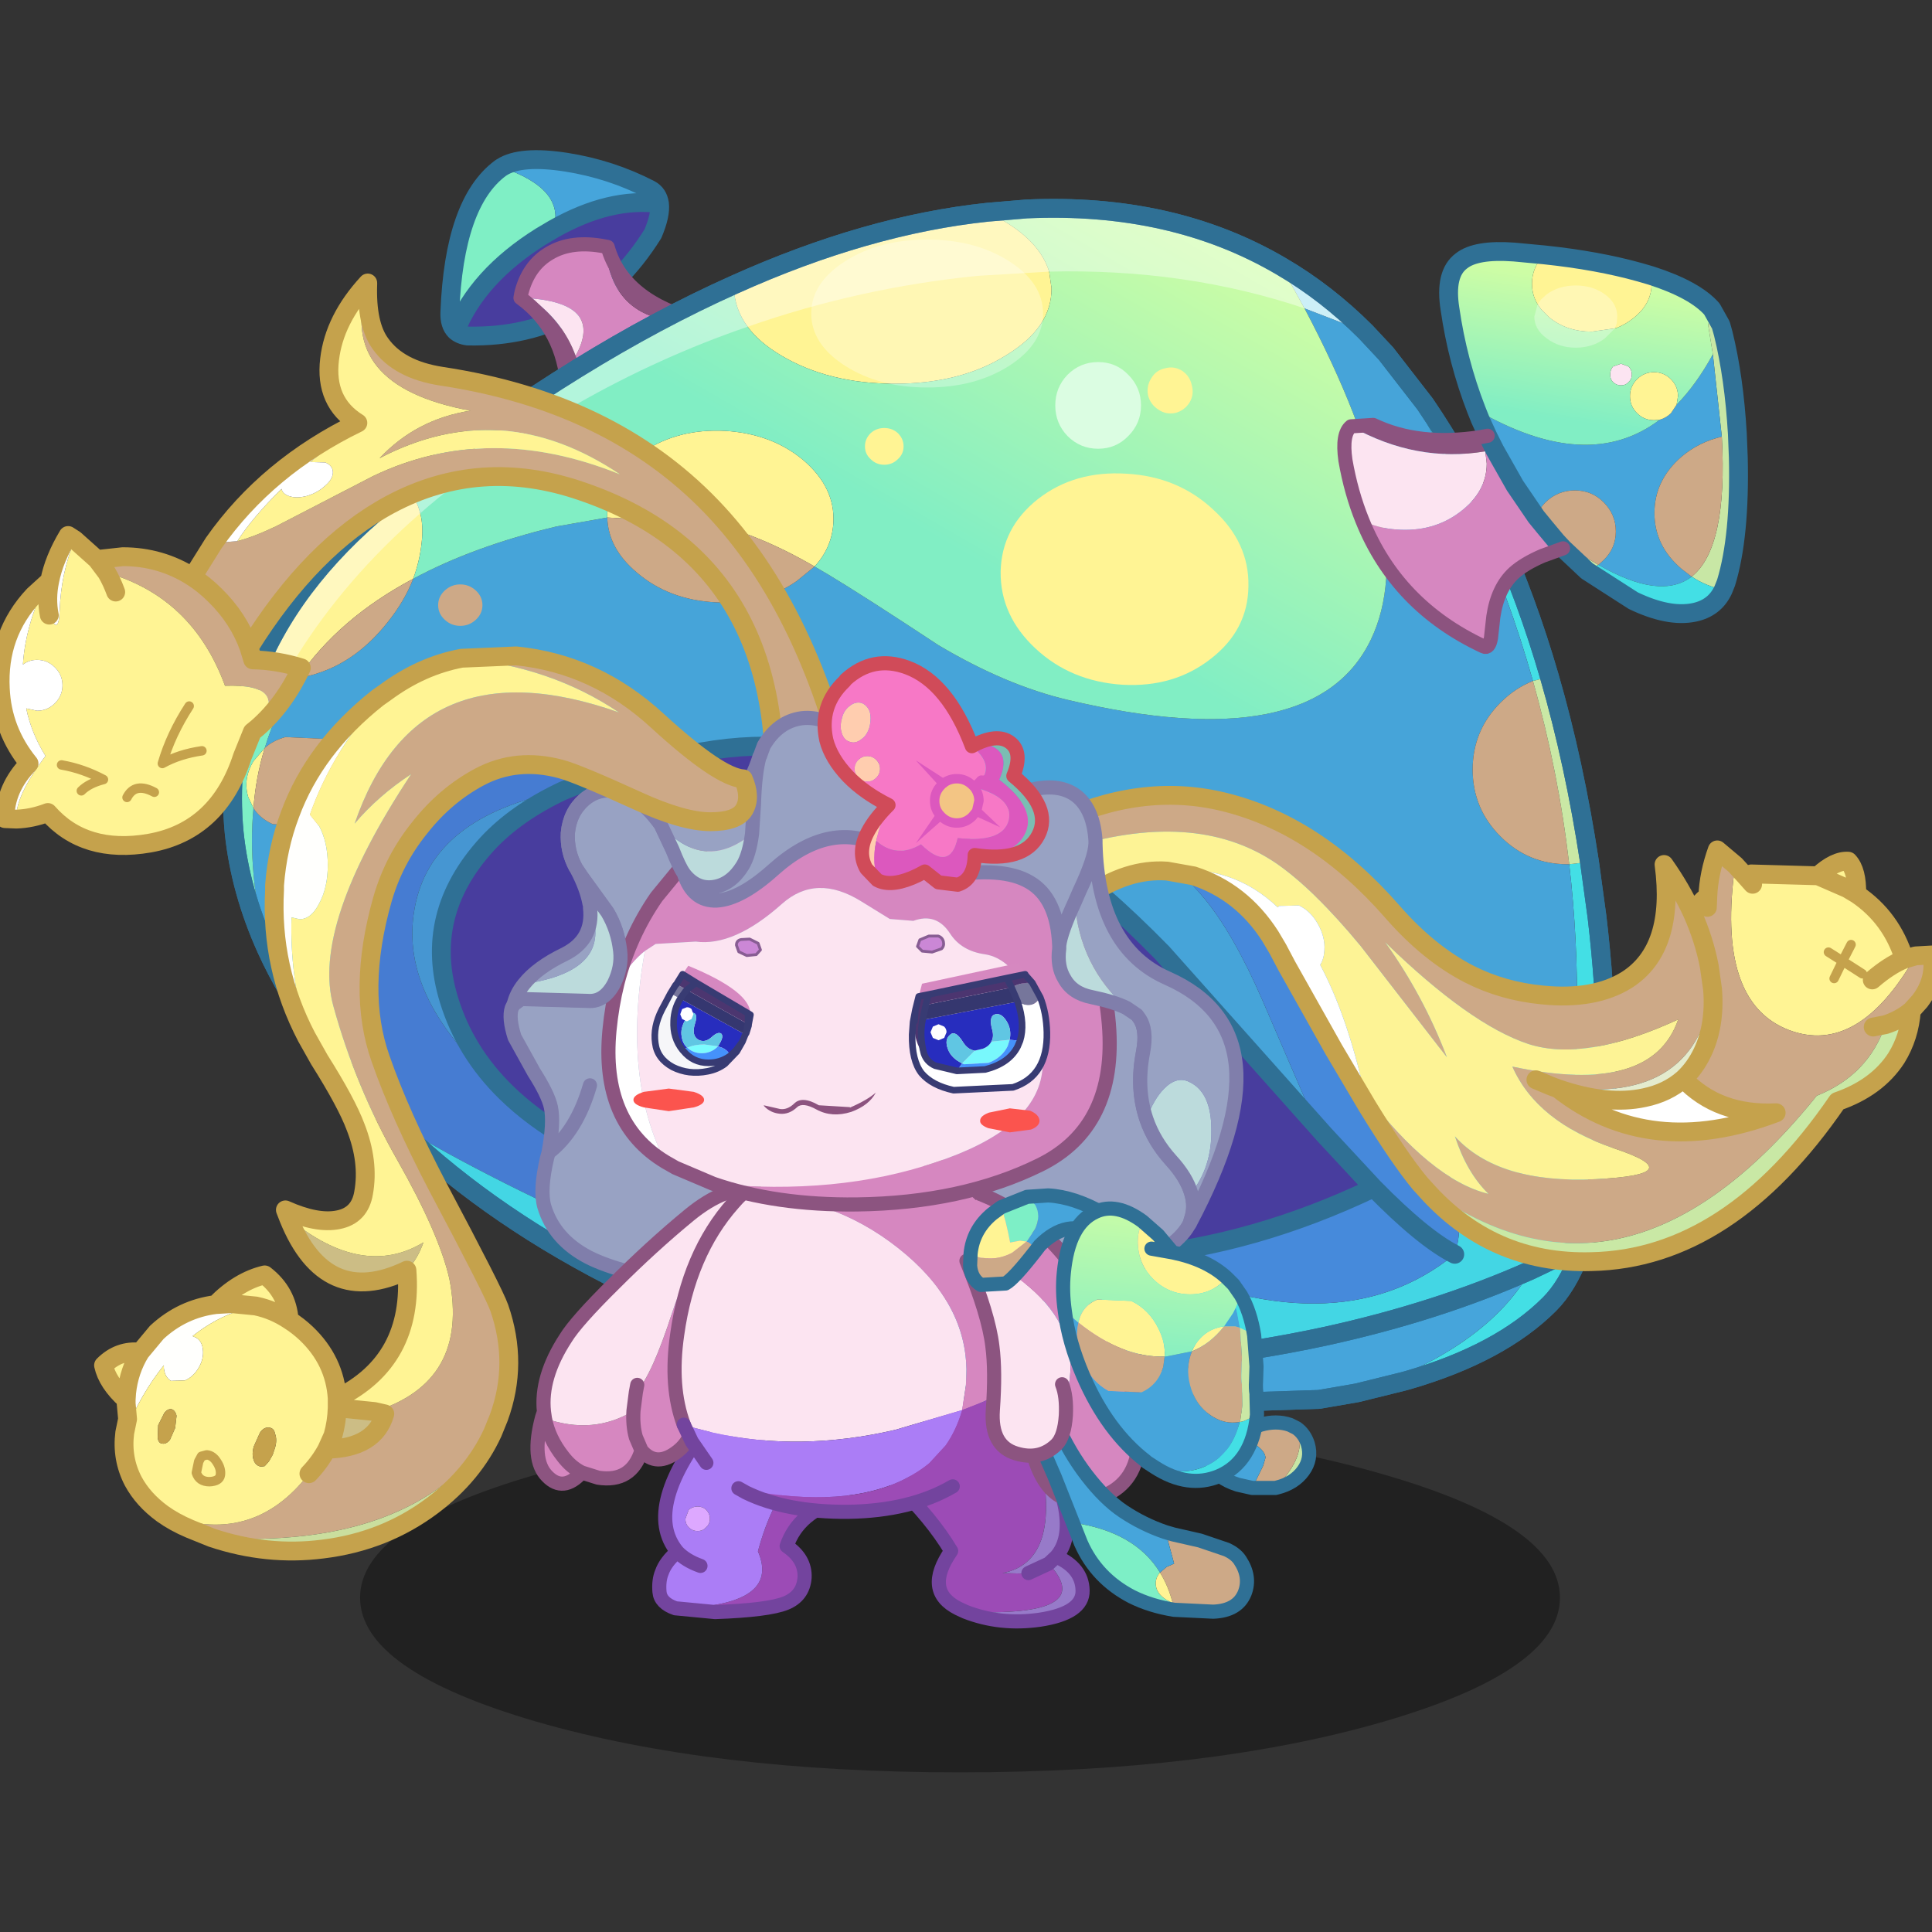 <svg xmlns:ffdec="https://www.free-decompiler.com/flash" xmlns:xlink="http://www.w3.org/1999/xlink" ffdec:objectType="frame" height="90" width="90" xmlns="http://www.w3.org/2000/svg"><rect width="100%" height="100%" fill="#333333" stroke="none"/><use ffdec:characterId="44" height="90" transform="translate(-1.25)" width="93" xlink:href="#a"/><defs><g id="a" transform="translate(1.25)"><use ffdec:characterId="41" height="190.5" transform="translate(-1.233 6.552) scale(.399)" width="233.1" xlink:href="#b"/><use ffdec:characterId="43" height="113.5" transform="scale(.793)" width="113.5" xlink:href="#c"/></g><g id="b" transform="translate(44.45 -54.4)"><use ffdec:characterId="1" height="25.95" transform="matrix(1.1 0 0 1.1 10.06 55.54)" width="28.55" xlink:href="#d"/><use ffdec:characterId="2" height="37.05" transform="matrix(1.1 0 0 1.1 .68 204.15)" width="127.35" xlink:href="#e"/><use ffdec:characterId="3" height="22.25" transform="matrix(1.1 0 0 1.1 34.81 202.54)" width="20.8" xlink:href="#f"/><use ffdec:characterId="4" height="31.25" transform="matrix(1.1 0 0 1.1 62.595 193.755)" width="21.15" xlink:href="#g"/><use ffdec:characterId="5" height="129.55" transform="matrix(1.1 0 0 1.1 -15.34 61.22)" width="147.8" xlink:href="#h"/><use ffdec:characterId="6" height="43.7" transform="matrix(1.1 0 0 1.1 114.785 66.25)" width="43.55" xlink:href="#i"/><use ffdec:characterId="7" height="55.35" transform="matrix(1.1 0 0 1.1 17.455 129.385)" width="73.9" xlink:href="#j"/><use ffdec:characterId="8" height="32.8" transform="matrix(1.1 0 0 1.1 20.555 175.96)" width="24.9" xlink:href="#k"/><use ffdec:characterId="9" height="40.2" transform="matrix(1.1 0 0 1.1 36.545 171.09)" width="40.1" xlink:href="#l"/><use ffdec:characterId="10" height="34.1" transform="matrix(1.1 0 0 1.1 71.26 176.545)" width="19.25" xlink:href="#m"/><use ffdec:characterId="11" height="21.4" transform="matrix(1.1 0 0 1.1 78.285 203.43)" width="24.35" xlink:href="#n"/><use ffdec:characterId="12" height="22.2" transform="matrix(1.1 0 0 1.1 70.65 184.36)" width="12.05" xlink:href="#o"/><use ffdec:characterId="13" height="44.5" transform="matrix(1.1 0 0 1.1 28.865 130.475)" width="54.7" xlink:href="#p"/><use ffdec:characterId="14" height="63.6" transform="matrix(1.1 0 0 1.1 -42.425 69.92)" width="92.5" xlink:href="#q"/><use ffdec:characterId="15" height="51.5" transform="matrix(1.1 0 0 1.1 80.375 129.725)" width="95.5" xlink:href="#r"/><use ffdec:characterId="16" height="55.2" transform="matrix(1.1 0 0 1.1 17.79 120.955)" width="78.2" xlink:href="#s"/><use ffdec:characterId="17" height="25.1" transform="matrix(1.1 0 0 1.1 54.07 114.595)" width="24.6" xlink:href="#t"/><use ffdec:characterId="18" height="2.3" transform="matrix(1.1 0 0 1.1 47.805 165.535)" width="11.9" xlink:href="#u"/><use ffdec:characterId="19" height="2.1" transform="matrix(1.1 0 0 1.1 65.595 147.045)" width="3.05" xlink:href="#v"/><use ffdec:characterId="20" height="2.2" transform="matrix(1.1 0 0 1.1 44.455 147.34)" width="2.85" xlink:href="#w"/><use ffdec:characterId="21" height="11.7" transform="matrix(1.1 0 0 1.1 34.705 150.735)" width="10.85" xlink:href="#x"/><use ffdec:characterId="22" height="14.15" transform="matrix(1.1 0 0 1.1 64.75 150.41)" width="15" xlink:href="#y"/><use ffdec:characterId="23" height="32.6" transform="matrix(1.1 0 0 1.1 71.075 176.72)" width="37.5" xlink:href="#z"/><use ffdec:characterId="24" height="97.1" transform="matrix(1.1 0 0 1.1 -30.37 113.345)" width="70.35" xlink:href="#A"/><use ffdec:characterId="25" height="4.65" transform="matrix(1.1 0 0 1.1 32.595 165.07)" width="43.1" xlink:href="#B"/></g><g id="d"><path d="M-7.9-11.3Q-1.1-9-2.4-4.75l-1.35.8q-6.7 4.2-9.05 10-.65-.65-.6-1.95.45-11.65 5.35-15.3l.15-.1" fill="#7fefc5" fill-rule="evenodd" transform="translate(14.4 13.1)"/><path d="M-7.9-11.3q2-1.3 6.85-.55 4.75.75 8.9 2.9.85.45 1 1.5-5.25-.7-11.25 2.7Q-1.1-9-7.9-11.3" fill="#46a5db" fill-rule="evenodd" transform="translate(14.4 13.1)"/><path d="M-2.4-4.75q6-3.4 11.25-2.7.15 1.2-.7 3.2Q1.2 6.85-11.5 6.6q-.8-.1-1.3-.55 2.35-5.8 9.05-10l1.35-.8" fill="#483d9e" fill-rule="evenodd" transform="translate(14.4 13.1)"/><path d="M23.25 5.65q-.15-1.05-1-1.5-4.15-2.15-8.9-2.9Q8.5.5 6.5 1.8l-.15.1Q1.45 5.55 1 17.2q-.05 1.3.6 1.95 2.35-5.8 9.05-10l1.35-.8q6-3.4 11.25-2.7.15 1.2-.7 3.2Q15.6 19.95 2.9 19.7q-.8-.1-1.3-.55" fill="none" stroke="#2f7095" stroke-linecap="round" stroke-linejoin="round" stroke-width="2"/><path d="m13.2 5.05.2.05Q7.2 8.55.65 11.45l-.7-2.75q3-5.45-4.75-6.1l-1-.6q.75-2.9 3-4.2 2.35-1.4 5.9-.7.7 8.6 10.1 7.95" fill="#d687c0" fill-rule="evenodd" transform="translate(14.4 13.1)"/><path d="m3.1-2.9.25.05Q5 2.95 13.2 5.05 3.8 5.7 3.1-2.9M.65 11.45l-1.55.65q-.45-6.25-5-9.55l1.1.05Q-1.4 5-.05 8.7l.7 2.75" fill="#8c537f" fill-rule="evenodd" transform="translate(14.4 13.1)"/><path d="M-.05 8.7Q-1.4 5-4.8 2.6q7.75.65 4.75 6.1" fill="#fce4f1" fill-rule="evenodd" transform="translate(14.4 13.1)"/><path d="m17.5 10.2.25.05q1.65 5.8 9.85 7.9l.2.05q-6.2 3.45-12.75 6.35l-1.55.65q-.45-6.25-5-9.55l.1-.55q.75-2.9 3-4.2 2.35-1.4 5.9-.7z" fill="none" stroke="#8c537f" stroke-linecap="round" stroke-linejoin="round" stroke-width="1.5"/></g><g id="f"><path d="m5.05-4.55 4.6 3Q5.1-.25 3.85 3.4q2 1.35 1.9 3.35-.15 1.95-2 2.7-1.85.75-7.5.95l-4.2-.4Q3.3 9.75.8 3.95q1.45-5.4 4.25-8.5" fill="#9c4bb6" fill-rule="evenodd" transform="translate(10.4 11.1)"/><path d="M-5.6-.8q-.55 0-.95.35L-6.9.5q0 .55.35.9.4.4.95.4.55 0 .9-.4.4-.35.4-.9t-.4-.95q-.35-.35-.9-.35M-7.95 10q-1.6-.55-1.7-1.75-.1-1.2.25-2.05Q-9 5.05-7.75 4q-3.9-4.7 3.95-14.35l8.85 5.8Q2.25-1.45.8 3.95 3.3 9.75-7.95 10m2.65-4.5Q-6.85 4.95-7.75 4q.9.95 2.45 1.5" fill="#ab7df6" fill-rule="evenodd" transform="translate(10.4 11.1)"/><path d="M-5.6-.8q.55 0 .9.35.4.4.4.95 0 .55-.4.9-.35.4-.9.4t-.95-.4q-.35-.35-.35-.9l.35-.95q.4-.35.95-.35" fill="#dda8ff" fill-rule="evenodd" transform="translate(10.4 11.1)"/><path d="M2.45 21.1q-1.6-.55-1.7-1.75-.1-1.2.25-2.05.4-1.15 1.65-2.2Q-1.25 10.4 6.6.75l8.85 5.8 4.6 3q-4.55 1.3-5.8 4.95 2 1.35 1.9 3.35-.15 1.95-2 2.7-1.85.75-7.5.95l-4.2-.4m.2-6q.9.95 2.45 1.5" fill="none" stroke="#73449e" stroke-linecap="round" stroke-linejoin="round" stroke-width="1.5"/></g><g id="g"><path d="m-2.6 11-.75-.35q-3.7-1.85-.75-6.1-2.1-3.5-5.7-6.95l8.2-15.3 6.3 9.6q3.7 13.65-3.35 15l2.2.05.35-.1.2.05.1-.05 2.05-.95q5.3 5.7-8.85 5.1" fill="#9c4bb6" fill-rule="evenodd" transform="translate(10.55 18.45)"/><path d="M-2.6 11q14.15.6 8.85-5.1l-2.05.95-.1.05-.2-.05-.35.1-2.2-.05Q8.4 5.55 4.7-8.1q5.45 9.65 2.35 13.25 2.75 1.2 2.8 3.6.05 2.4-4.55 3.1-4.2.6-7.9-.85m8.85-5.1.8-.75-.8.75" fill="#977ac9" fill-rule="evenodd" transform="translate(10.55 18.45)"/><path d="M15.25 10.35 8.95.75l-8.2 15.3q3.6 3.45 5.7 6.95-2.95 4.25.75 6.1l.75.35q3.7 1.45 7.9.85 4.6-.7 4.55-3.1-.05-2.4-2.8-3.6l-.8.75-2.05.95-.1.05m.6-15Q20.7 20 17.6 23.6" fill="none" stroke="#73449e" stroke-linecap="round" stroke-linejoin="round" stroke-width="1.5"/></g><g id="h"><path d="m7.25-63.4 1.7.9q3.9 2.3 4.85 5.4l.25 1.75q.05 4.2-4.85 7.15-4.8 3-11.8 3-7 0-12.05-3-2.35-1.4-3.55-3.05-1.4-1.9-1.45-4.1v-.35q14.1-6.35 26.9-7.7M-54.4-34.15q1.05 1.1 1.45 2.7.35 1.35.15 3.1-.2 1.95-.9 3.85-7.9 4.2-12.2 10.5l-1.5.05-3.2-.05.4-1q4.2-10.15 14.9-18.5l.9-.65M-33.1-31v-.7q.2-3.75 3.85-6.3 3.7-2.45 8.65-2.2 4.95.3 8.3 3.1 3.4 2.9 3.2 6.65-.15 2.65-2 4.65-5.95-3.45-11.1-4.6l-10.9-.6M-70.65-.15l-.55-1.15q-.6-1.95.55-3.85l1.2-1.4q-.95 3.05-1.2 6.4" fill="#fff494" fill-rule="evenodd" transform="translate(73.9 64.8)"/><path d="m40.9-53.2-2.45-4.45q4.8 2.8 8.95 6.95l-6.5-2.5" fill="#aae4f1" fill-rule="evenodd" transform="translate(73.9 64.8)"/><path d="m49.55-48.4 4.15 5.35Q62.05-30.8 66.9-14.1l-1.75.45q-5.05-17.9-15.6-34.75m21.6 53.95.8 5.85q1.7 14.45.4 25.5-.65 5.45-1.9 9.25l-.75.4-2.35-3.4 1.25-4.65q2.25-16.75.4-32.7l2.15-.25M70.1 47.2q-1.3 3.4-3.2 5.3-5.2 5.2-15 8.05l-.55.15-4.85 1.2q13.8-4.75 18.4-13l2.3-1.1 2.5-1.25.4.65" fill="#43dfe5" fill-rule="evenodd" transform="translate(73.9 64.8)"/><path d="m40.9-53.2 6.5 2.5 2.15 2.3q10.55 16.85 15.6 34.75-1.9.75-3.45 2.3-2.95 2.95-2.95 7.1 0 4.15 2.95 7.1 2.95 2.95 7.1 2.95h.2q1.85 15.95-.4 32.7l-1.25 4.65q-4.05-5.6-8.95-9.9-9.65-28.9-34-29 3.5 2.3 5.85 5.15 3.1 3.75 6.15 10.75l5.8 13.45-16.4-18.4Q12.8 1.9.15-3.3-10.9-7.9-21.7-6.35l-2.8.45q-43-6.8-34.1 36.3l-5.25-6.4q-3.35-4.6-5.45-9.25-2-8.15-1.35-14.9.7 1.1 2.05 1.7l4.25.2Q-62.1 1.05-61-.8q1.2-1.9.6-3.85-.6-1.95-2.65-2.85l-4.2-.2q-1.3.35-2.2 1.15 1.2-4 3.55-7.45 1-.1 2.15-.5 4.15-1.35 7.35-5.4 1.8-2.25 2.7-4.6 6.4-3.45 15.2-5.55l5.4-.95q.1 3.3 3.15 5.85 3.4 2.9 8.35 3.15 4.95.3 8.6-2.25l1.9-1.55 1.45.85q3.9 2.35 11.7 7.5 7.15 4.25 13.7 5.8 26.15 6.2 32.2-6.4 5.5-11.45-7.05-35.15" fill="#46a4d9" fill-rule="evenodd" transform="translate(73.9 64.8)"/><path d="M69 5.8h-.2q-4.15 0-7.1-2.95-2.95-2.95-2.95-7.1 0-4.15 2.95-7.1 1.55-1.55 3.45-2.3Q67.85-4.05 69 5.8M-53.7-24.5q-.9 2.35-2.7 4.6-3.2 4.05-7.35 5.4-1.15.4-2.15.5 4.3-6.3 12.2-10.5M-69.45-6.55q.9-.8 2.2-1.15l4.2.2q2.05.9 2.65 2.85.6 1.95-.6 3.85-1.1 1.85-3.35 2.55l-4.25-.2q-1.35-.6-2.05-1.7.25-3.35 1.2-6.4M-11.1-25.8l-1.9 1.55q-3.65 2.55-8.6 2.25-4.95-.25-8.35-3.15Q-33-27.7-33.1-31l10.9.6q5.15 1.15 11.1 4.6" fill="#cda987" fill-rule="evenodd" transform="translate(73.9 64.8)"/><path d="m42.2 33.6.8.9 5.25 5.65Q35.6 46.2 22.8 47.4l-6.35.3-11.95-.5q-9.4-.85-17.95-3.05l-1.35-.35q-13-3.45-22.4-8.85-3.9-2.25-6.65-4.95-4.35-4.25-6.05-9.8-2.8-9.05 4.05-16.55Q-42.8.35-37.8-2l1.5-.6q5-2.1 11.8-3.3l2.8-.45Q-10.9-7.9.15-3.3 12.8 1.9 25.8 15.2l16.4 18.4" fill="#483d9e" fill-rule="evenodd" transform="translate(73.9 64.8)"/><path d="m-56 33.05-2.6-2.65q-8.9-43.1 34.1-36.3-6.8 1.2-11.8 3.3l-1.5.6q-14 2.7-15.75 12.5-1.8 9.75 9.7 19.5 2.75 2.7 6.65 4.95 9.4 5.4 22.4 8.85L4.85 59.25Q-34.05 46.3-56 33.05" fill="#467cd2" fill-rule="evenodd" transform="translate(73.9 64.8)"/><path d="M-69.3 14.75q-2.75-6.1-3.4-12.3-.35-3.65 0-7.35.45-4.7 2.1-9.1l3.2.05 1.5-.05q-2.35 3.45-3.55 7.45l-1.2 1.4q-1.15 1.9-.55 3.85l.55 1.15q-.65 6.75 1.35 14.9" fill="#7defc6" fill-rule="evenodd" transform="translate(73.9 64.8)"/><path d="m46.5 61.9-4.05.7-24.5.8-13.1-4.15L-14.8 43.8l1.35.35q8.55 2.2 17.95 3.05 8.95 12.7 38.6 8.7 11.9-2.6 21.8-7-4.6 8.25-18.4 13m-3.4-6q-13.9 3-30.45 3.5 16.55-.5 30.45-3.5" fill="#46a5db" fill-rule="evenodd" transform="translate(73.9 64.8)"/><path d="m17.95 63.4-9-.95-3.15-.5q-21.15-3.45-38.75-12.5-13.55-7-23.05-16.4 21.95 13.25 60.85 26.2l13.1 4.15m38.9-16.2q2.55-7.8-8.4-20.9 5.35 2.9 9.95 6.95 4.9 4.3 8.95 9.9l2.35 3.4-2.5 1.25-2.3 1.1q-9.9 4.4-21.8 7-29.65 4-38.6-8.7l11.95.5 6.35-.3q21.35 10.15 34.05-.2" fill="#43d6e4" fill-rule="evenodd" transform="translate(73.9 64.8)"/><path d="M66.9-14.1q2.65 9.15 4.25 19.65L69 5.8q-1.15-9.85-3.85-19.45l1.75-.45" fill="#cae8a5" fill-rule="evenodd" transform="translate(73.9 64.8)"/><path d="m42.2 33.6-5.8-13.45q-3.05-7-6.15-10.75-2.35-2.85-5.85-5.15 24.35.1 34 29-4.6-4.05-9.95-6.95 10.95 13.1 8.4 20.9-3.35-1.7-8.6-7.05L43 34.5l-.8-.9" fill="#4689db" fill-rule="evenodd" transform="translate(73.9 64.8)"/><path d="M48.25 40.15q5.25 5.35 8.6 7.05-12.7 10.35-34.05.2 12.8-1.2 25.45-7.25" fill="#468adb" fill-rule="evenodd" transform="translate(73.9 64.8)"/><path d="m38.45-57.65 2.45 4.45q12.55 23.7 7.05 35.15-6.05 12.6-32.2 6.4-6.55-1.55-13.7-5.8-7.8-5.15-11.7-7.5l-1.45-.85q1.85-2 2-4.65.2-3.75-3.2-6.65-3.35-2.8-8.3-3.1-4.95-.25-8.65 2.2-3.65 2.55-3.85 6.3v.7l-5.4.95q-8.8 2.1-15.2 5.55.7-1.9.9-3.85.2-1.75-.15-3.1-.4-1.6-1.45-2.7l.65-.5q17.9-13.8 34.1-21.05v.35q.05 2.2 1.45 4.1 1.2 1.65 3.55 3.05 5.05 3 12.05 3 7 0 11.8-3 4.9-2.95 4.85-7.15l-.25-1.75q-.95-3.1-4.85-5.4l-1.7-.9 4.15-.35q15.5-.7 27.05 6.1" fill="url(#C)" fill-rule="evenodd" transform="translate(73.9 64.8)"/><path d="M-37.8-2q-5 2.35-8.05 5.65-6.85 7.5-4.05 16.55 1.7 5.55 6.05 9.8-11.5-9.75-9.7-19.5Q-51.8.7-37.8-2" fill="#4696d2" fill-rule="evenodd" transform="translate(73.9 64.8)"/><path d="M121.3 14.1q-4.15-4.15-8.95-6.95Q100.8.35 85.3 1.05l-4.15.35q-12.8 1.35-26.9 7.7-16.2 7.25-34.1 21.05l-.65.5-.9.65Q7.9 39.65 3.7 49.8l-.4 1q-1.65 4.4-2.1 9.1-.35 3.7 0 7.35.65 6.2 3.4 12.3 2.1 4.65 5.45 9.25l5.25 6.4 2.6 2.65q9.5 9.4 23.05 16.4 17.6 9.05 38.75 12.5l3.15.5 9 .95 24.5-.8 4.05-.7 4.85-1.2.55-.15q9.8-2.85 15-8.05 1.9-1.9 3.2-5.3l.35-1.05q1.25-3.8 1.9-9.25 1.3-11.05-.4-25.5l-.8-5.85q-1.6-10.5-4.25-19.65-4.85-16.7-13.2-28.95l-4.15-5.35-2.15-2.3m-5.2 84.3.8.9 5.25 5.65q5.25 5.35 8.6 7.05m12.85-.65.75-.4m-5.55 2.75 2.3-1.1 2.5-1.25M117 120.7q11.9-2.6 21.8-7M30.05 94.8Q25.7 90.55 24 85q-2.8-9.05 4.05-16.55 3.05-3.3 8.05-5.65l1.5-.6q5-2.1 11.8-3.3l2.8-.45Q63 56.9 74.05 61.5 86.7 66.7 99.7 80l16.4 18.4m-86.05-3.6q2.75 2.7 6.65 4.95 9.4 5.4 22.4 8.85l1.35.35Q69 111.15 78.4 112l11.95.5 6.35-.3q12.8-1.2 25.45-7.25m-35.6 19.25q16.55-.5 30.45-3.5" fill="none" stroke="#2f7095" stroke-linecap="round" stroke-linejoin="round" stroke-width="2"/><path d="M34.95-23.7q-.05 4.65-4 7.7-3.9 3.05-9.35 2.75-5.5-.35-9.25-3.85t-3.7-8.15q.1-4.65 3.95-7.7 3.9-3.05 9.4-2.7 5.45.3 9.2 3.8 3.85 3.5 3.75 8.15" fill="#fff494" fill-rule="evenodd" transform="translate(73.9 64.8)"/><path d="M-47.05-20.15q-.7.65-1.65.65t-1.65-.65q-.7-.65-.7-1.55t.7-1.55q.7-.65 1.65-.65t1.65.65q.7.65.7 1.55t-.7 1.55" fill="#cda987" fill-rule="evenodd" transform="translate(73.9 64.8)"/><path d="M-2.25-37.2q-.6.6-1.45.6t-1.45-.6q-.6-.55-.6-1.35t.6-1.4q.6-.55 1.45-.55t1.45.55q.6.6.6 1.4 0 .8-.6 1.35" fill="#fff494" fill-rule="evenodd" transform="translate(73.9 64.8)"/><path d="M22.2-39.65Q20.9-38.3 19-38.3q-1.9 0-3.25-1.35-1.3-1.35-1.3-3.25t1.3-3.25Q17.1-47.5 19-47.5t3.2 1.35q1.35 1.35 1.35 3.25t-1.35 3.25" fill="#dbfde2" fill-rule="evenodd" transform="translate(73.9 64.8)"/><path d="M28.7-43.2q-.55.85-1.5 1.1-1 .2-1.8-.35-.85-.55-1.1-1.5-.2-1 .35-1.85.5-.85 1.5-1.05.95-.25 1.8.3.8.55 1 1.55.25.95-.25 1.8" fill="#fff494" fill-rule="evenodd" transform="translate(73.9 64.8)"/><path d="M9.55-47.1q-3.6 2.3-8.7 2.3t-8.7-2.3q-3.6-2.3-3.6-5.55t3.6-5.55q3.6-2.3 8.7-2.3t8.7 2.3q3.6 2.3 3.6 5.55t-3.6 5.55" fill="#fff" fill-opacity=".302" fill-rule="evenodd" transform="translate(73.9 64.8)"/><path d="M40.9-53.2q-12.6-4.25-27.1-3.9l-7.6.45q-12.55 1.25-24.4 5.4-9.35 3.2-18.2 8.25-9.4 5.3-16.55 11.55Q-60.9-24.5-66-16.35l-1.4 2.4q-4.7 8.35-5.3 16.4-.35-3.65 0-7.35.5-5.25 2.5-10.1 4.2-10.15 14.9-18.5l.9-.65Q-36.1-48.3-19.65-55.7q14.1-6.35 26.9-7.7l4.15-.35q15.5-.7 27.05 6.1 4.8 2.8 8.95 6.95l-6.5-2.5" fill="#fff" fill-opacity=".4" fill-rule="evenodd" transform="translate(73.9 64.8)"/><path d="M86.55 124.2q16.55-.5 30.45-3.5 11.9-2.6 21.8-7l2.3-1.1 2.5-1.25.75-.4q1.25-3.8 1.9-9.25 1.3-11.05-.4-25.5l-.8-5.85q-1.6-10.5-4.25-19.65-4.85-16.7-13.2-28.95l-4.15-5.35-2.15-2.3q-4.15-4.15-8.95-6.95Q100.8.35 85.3 1.05l-4.15.35q-12.8 1.35-26.9 7.7-16.2 7.25-34.1 21.05l-.65.5-.9.65Q7.9 39.65 3.7 49.8l-.4 1q-1.65 4.4-2.1 9.1-.35 3.7 0 7.35.65 6.2 3.4 12.3 2.1 4.65 5.45 9.25l5.25 6.4 2.6 2.65q9.5 9.4 23.05 16.4 17.6 9.05 38.75 12.5l3.15.5 9 .95 24.5-.8 4.05-.7 4.85-1.2.55-.15q9.8-2.85 15-8.05 1.9-1.9 3.2-5.3l.35-1.05" fill="none" stroke="#2f7095" stroke-linecap="round" stroke-linejoin="round" stroke-width="2"/></g><g id="i"><path d="m18.1-14.9.95 1.7.25.9q1.15 4.65 1.5 10.65l.1 2.5q.2 8.4-1.3 13.3l-.3.75q-1.85-.4-3.35-1.4 3.85-3.05 3.2-14.85l-.95-8.75-.5-3.1.4-1.7M4.85 12.9 2.3 10.5l-.7-.75-1.25-1.5q3.1 2.5 5.7 4l-1.2.65" fill="#c8e7a5" fill-rule="evenodd" transform="translate(21.65 22)"/><path d="m-20.2-2.45 2.35-.15q4.8 2.3 11.35 1.3l.55 1.5q-7.3 1.25-14.25-2.65" fill="#8c537f" fill-rule="evenodd" transform="translate(21.65 22)"/><path d="M-20.2-2.45Q-13.25 1.45-5.95.2l.15 1.3q0 3-2.85 5.15Q-11.5 8.8-15.4 8.5q-2-.15-3.6-.95-1.2-2.95-1.8-6.4-.4-2.8.6-3.6m29.8-5.5q0 .5-.35.8-.3.35-.8.35t-.85-.35q-.3-.3-.3-.8t.3-.85l.85-.3.8.3q.35.35.35.85" fill="#fce4f1" fill-rule="evenodd" transform="translate(21.65 22)"/><path d="m-5.7-1.45-.8-1.75-.2-.5-.2-.5Q4.9 2.65 12.55-3.15q.7-.2 1.2-.7l.6-.9q2.1-2.15 3.85-5.35l.95 8.75q-2.4.55-4.25 2.1-2.9 2.5-2.9 6t2.9 5.95l1.05.8q-3.3 2.55-9.9-1.25l.55-.5Q7.9 10.5 7.9 8.7q0-1.8-1.3-3.1-1.25-1.25-3.05-1.25-1.8 0-3.1 1.25-.7.7-1 1.55l-2.25-3.3-2.15-3.8-.75-1.5" fill="#46a5db" fill-rule="evenodd" transform="translate(21.65 22)"/><path d="m2.3 10.5-2.2.8q-1.95.85-3 1.8-1.75 1.6-2.2 4.65L-5.35 20q-.2 1.2-.8.9-9.2-4.3-12.85-13.35 1.6.8 3.6.95 3.9.3 6.75-1.85T-5.8 1.5L-5.95.2l1-.15 2.15 3.8 2.25 3.3.9 1.1 1.25 1.5.7.75" fill="#d687c0" fill-rule="evenodd" transform="translate(21.65 22)"/><path d="M.3-20.65q5.7.6 10.15 1.85l1.2.35.05.85q0 2.1-1.85 3.6Q9-13.3 8-12.9l-.2.05-2.45.35Q2.7-12.5.85-14l-.9-.9-.35-.5q-.6-1-.6-2.2 0-1.75 1.3-3.05m12.25 17.5L12-3.1h-.05q-1.05 0-1.8-.75t-.75-1.8q0-1.05.75-1.8t1.8-.75q1.05 0 1.8.75.7.7.75 1.7v.1l-.15.9-.6.9q-.5.5-1.2.7" fill="#fff494" fill-rule="evenodd" transform="translate(21.65 22)"/><path d="M19.15-1.35q.65 11.8-3.2 14.85l-1.05-.8Q12 10.25 12 6.75t2.9-6q1.85-1.55 4.25-2.1m-19.7 8.5q.3-.85 1-1.55 1.3-1.25 3.1-1.25T6.6 5.6q1.3 1.3 1.3 3.1t-1.3 3.05l-.55.5q-2.6-1.5-5.7-4l-.9-1.1" fill="#cda987" fill-rule="evenodd" transform="translate(21.65 22)"/><path d="M19.3 14.9q-.9 1.95-3.1 2.4-2.7.55-6.45-1.25l-4.9-3.15 1.2-.65q6.6 3.8 9.9 1.25 1.5 1 3.35 1.4" fill="#43dfe5" fill-rule="evenodd" transform="translate(21.65 22)"/><path d="M-6.9-4.2q-2-5.15-2.8-10.7-.6-3.75 1.2-5.1 1.55-1.25 5.6-.95l3.2.3Q-1-19.35-1-17.6q0 1.2.6 2.2l.35.5.9.9q1.85 1.5 4.5 1.5l2.45-.35.2-.05q1-.4 1.85-1.1 1.85-1.5 1.85-3.6l-.05-.85q4.65 1.5 6.45 3.55l-.4 1.7.5 3.1q-1.75 3.2-3.85 5.35l.15-.9v-.1q-.05-1-.75-1.7-.75-.75-1.8-.75t-1.8.75q-.75.75-.75 1.8t.75 1.8q.75.75 1.8.75H12l.55-.05Q4.9 2.65-6.9-4.2M9.6-7.95q0-.5-.35-.85l-.8-.3-.85.3q-.3.35-.3.85t.3.8q.35.35.85.35t.8-.35q.35-.3.35-.8" fill="url(#D)" fill-rule="evenodd" transform="translate(21.65 22)"/><path d="m15.95 20.55-.8-1.75-.2-.5-.2-.5q-2-5.15-2.8-10.7-.6-3.75 1.2-5.1 1.55-1.25 5.6-.95l3.2.3q5.7.6 10.15 1.85l1.2.35q4.65 1.5 6.45 3.55l.95 1.7.25.9q1.15 4.65 1.5 10.65l.1 2.5q.2 8.4-1.3 13.3l-.3.75q-.9 1.95-3.1 2.4-2.7.55-6.45-1.25l-4.9-3.15-2.55-2.4-.7-.75-1.25-1.5-.9-1.1-2.25-3.3-2.15-3.8-.75-1.5" fill="none" stroke="#2f7095" stroke-linecap="round" stroke-linejoin="round" stroke-width="2"/><path d="M15.15 20.7q-6.55 1-11.35-1.3l-2.35.15q-1 .8-.6 3.6.6 3.45 1.8 6.4Q6.3 38.6 15.5 42.9q.6.3.8-.9l.25-2.25q.45-3.05 2.2-4.65 1.05-.95 3-1.8l2.2-.8m-8.8-11.8.8-.15" fill="none" stroke="#8c537f" stroke-linecap="round" stroke-linejoin="round" stroke-width="1.5"/><path d="M.55-16.45q1.3-.95 3.1-.95t3.1.95q1.3.95 1.3 2.35l-.05.7-.2.55-1.05 1.05q-1.3 1-3.1 1t-3.1-1q-1.3-.95-1.3-2.3l.35-1.3.35-.5.6-.55" fill="#fff" fill-opacity=".302" fill-rule="evenodd" transform="translate(21.65 22)"/></g><g id="j"><path d="M9.95-17.8q6.05-1.05 8.9.65l.1.05.1.05.1.05.05.05.1.05.05.05Q21.8-15 22-10.4v.3q-.25 1.9.55 3.2.85 1.55 2.9 1.95 2.4.5 3.7 1.15l1.1.75.25.35q.85 1.2.4 3.6-.75 3.85.35 7.1.8 2.35 2.6 4.35 1.65 1.8 2.15 3.5.45 1.45 0 2.75l-.15.5q-1.2 2.45-6.3 4.75-24.1 5.3-47.2 1.6-6.95-1.05-10.3-2.75-3.65-1.9-4.7-5.4-.5-1.75.3-5.15l.15-.55q.6-3.2.25-4.85-.3-1.35-1.8-3.7l-2.05-3.7q-.65-2.05-.3-3.1l.15-.3.1-.15.75-.55 7.05.2q1.75.15 2.8-1.85.85-1.75.65-3.45-.25-2.25-1.35-4.1l-2.75-3.8-.5-.75-.15-.25q-.9-1.7-.8-3.6.2-2.2 1.75-3.55 1.6-1.35 3.65-.85l1.05.4.9.5q1.2.85 2.35 2.4l.15.2.05.1 1.2 2.55 1.2 2.5q.95 3 3.5 2.9 2.55-.15 6.05-3.3 6.05-5.4 11.7-2.3l3.2 2.05q2.1 1.15 3.35.95M-27.8 4.45q-1.4 4.85-4.4 7.15 3-2.3 4.4-7.15" fill="#98a2c3" fill-rule="evenodd" transform="translate(36.95 27.65)"/><path d="M46.9 9.85q6.05-1.05 8.9.65l.1.05.1.05.1.05.05.05.1.05.05.05q2.45 1.85 2.65 6.45v.3q-.25 1.9.55 3.2.85 1.55 2.9 1.95 2.4.5 3.7 1.15l1.1.75.25.35q.85 1.2.4 3.6-.75 3.85.35 7.1Q69 38 70.8 40q1.65 1.8 2.15 3.5.45 1.45 0 2.75l-.15.5q-1.2 2.45-6.3 4.75-24.1 5.3-47.2 1.6-6.95-1.05-10.3-2.75-3.65-1.9-4.7-5.4-.5-1.75.3-5.15l.15-.55q.6-3.2.25-4.85-.3-1.35-1.8-3.7L1.15 27q-.65-2.05-.3-3.1l.15-.3.1-.15.75-.55 7.05.2q1.75.15 2.8-1.85.85-1.75.65-3.45-.25-2.25-1.35-4.1L8.25 9.9l-.5-.75-.15-.25q-.9-1.7-.8-3.6.2-2.2 1.75-3.55Q10.15.4 12.2.9l1.05.4.9.5q1.2.85 2.35 2.4l.15.2.05.1 1.2 2.55 1.2 2.5q.95 3 3.5 2.9 2.55-.15 6.05-3.3 6.05-5.4 11.7-2.3l3.2 2.05q2.1 1.15 3.35.95M4.75 39.25q3-2.3 4.4-7.15" fill="none" stroke="#807eab" stroke-linecap="round" stroke-linejoin="round" stroke-width="1.5"/></g><g id="k"><path d="M11.4-14.6 4.55 5.95q1.1 4.25-1.3 6.2Q.95 14-.65 12.1q-1.05 3.45-4.6 2.9L-7 14.45q-1.95 2.15-3.65.4-1.75-1.75-.55-6.25l.3.1q5.15 1.8 9.4-.8l.25-1.95q1.7-1.75 3.9-8.6 2.2-6.9 8.75-11.95M-.65 12.1l-.6-1.4q-.35-1.25-.25-2.8-.1 1.55.25 2.8l.6 1.4M-7 14.45q-1.1-.55-1.95-1.65-1.55-1.95-1.95-4.1.4 2.15 1.95 4.1.85 1.1 1.95 1.65" fill="#d687c0" fill-rule="evenodd" transform="translate(12.45 16.4)"/><path d="M-11 8q-.4-3.65 2.3-7.8 1.1-1.8 5.15-5.8 4-4 7.95-7.25t7.3-2.75l-.3 1Q4.85-9.55 2.65-2.65q-2.2 6.85-3.9 8.6L-1.5 7.9q-4.25 2.6-9.4.8L-11 8m9.9-2.85-.15.8.15-.8" fill="#fce4f1" fill-rule="evenodd" transform="translate(12.45 16.4)"/><path d="M23.85 1.8 17 22.35q1.1 4.25-1.3 6.2-2.3 1.85-3.9-.05-1.05 3.45-4.6 2.9l-1.75-.55Q3.5 33 1.8 31.25.05 29.5 1.25 25l.2-.6q-.4-3.65 2.3-7.8 1.1-1.8 5.15-5.8 4-4 7.95-7.25T24.15.8l-.3 1M11.2 22.35l-.25 1.95q-.1 1.55.25 2.8l.6 1.4m-.6-6.15.15-.8m-9.9 2.85.1.7q.4 2.15 1.95 4.1.85 1.1 1.95 1.65" fill="none" stroke="#8c5480" stroke-linecap="round" stroke-linejoin="round" stroke-width="1.5"/></g><g id="l"><path d="M-18.3 10.1q-1.5-4-.7-9.55 1.2-8.6 5.95-13.95l.45-.5.5-.5q9.4.1 16.55 5.75 7.1 5.6 7.25 12.8l-.05 1.75-.4 2.65-7.1 2.1Q-6 13-15.2 10.95l-1.95-.5-1.15-.35" fill="#fce4f1" fill-rule="evenodd" transform="translate(20.05 20.1)"/><path d="M-12.1-14.4q5-4.95 12.45-4.95 7.8 0 13.3 5.5Q19.2-8.3 19.3-.45q0 3.05-.75 5.8l-1.3.65-3.95 1.75-2.05.8.4-2.65.05-1.75q-.15-7.2-7.25-12.8Q-2.7-14.3-12.1-14.4" fill="#d687c0" fill-rule="evenodd" transform="translate(20.05 20.1)"/><path d="m-12.5 16.85-3.05-2.35-.35-.35-1.55-2.25-.85-1.8 1.15.35 1.95.5Q-6 13 4.15 10.65l7.1-2.1q-.6 2.1-1.75 3.75l-1.75 1.9q-1.15.95-2.65 1.7-6.2 3.1-16.75 1.15l-.85-.2" fill="#ab7df6" fill-rule="evenodd" transform="translate(20.05 20.1)"/><path d="M18.55 5.35 18 7.1l-1.95 3.8-1.8 2.45-2 1.9-2 1.4q-4.45 2.6-11.1 2.7-6.55.05-10.85-2.05l-.8-.45.85.2Q-1.1 19 5.1 15.9q1.5-.75 2.65-1.7l1.75-1.9q1.15-1.65 1.75-3.75l2.05-.8L17.25 6l1.3-.65" fill="#9c4bb6" fill-rule="evenodd" transform="translate(20.05 20.1)"/><path d="M1.75 30.2q-1.5-4-.7-9.55Q2.25 12.05 7 6.7l.45-.5.5-.5Q12.95.75 20.4.75q7.8 0 13.3 5.5 5.55 5.55 5.65 13.4 0 3.05-.75 5.8" fill="none" stroke="#8c5480" stroke-linecap="round" stroke-linejoin="round" stroke-width="1.5"/><path d="m38.6 25.45-.55 1.75L36.1 31m-5.8 5.75q-4.45 2.6-11.1 2.7-6.55.05-10.85-2.05l-.8-.45m-3.4-2.7L2.6 32l-.85-1.8" fill="none" stroke="#73449e" stroke-linecap="round" stroke-linejoin="round" stroke-width="1.5"/></g><g id="m"><path d="M-1 12.25q-.5-1.6-.8-3.7l-.35-2.6Q-3.45-1.8-6.4-9.1 8.8-1.25-1 12.25" fill="#fce4f1" fill-rule="evenodd" transform="translate(8.4 16.55)"/><path d="m-6.4-9.1-2-4.4 1.65-2.3q9.1 3.55 14.1 15.3 5.9 13.8-.9 16.7Q1 18.5-1 12.25 8.8-1.25-6.4-9.1" fill="#d687c0" fill-rule="evenodd" transform="translate(8.4 16.55)"/><path d="M1.65.75q9.1 3.55 14.1 15.3 5.9 13.8-.9 16.7-5.45 2.3-7.45-3.95-.5-1.6-.8-3.7l-.35-2.6" fill="none" stroke="#8c5480" stroke-linecap="round" stroke-linejoin="round" stroke-width="1.5"/></g><g id="n"><path d="m2.75 1.5.85.25 2.85.65 2.8.95q1 .45 1.45 1.15 1.15 1.75.5 3.45-.75 1.9-3.35 2l-4.15-.2-.15-.7Q3.1 7.25 2.2 5.8l.7-.6.8-.35-.7-2.6-.25-.75" fill="#cda987" fill-rule="evenodd" transform="translate(12.15 10.7)"/><path d="m-7.05.5-1.9-4.8-2.45-5.65 2.65.05q1.35 3 3.15 5.35Q-3.65-2-1.7-.7.4.7 2.75 1.5l.25.75.7 2.6-.8.35-.7.6Q-.45 1.45-7.05.5" fill="#46a5db" fill-rule="evenodd" transform="translate(12.15 10.7)"/><path d="M3.7 9.75q-2.5-.4-4.5-1.4-3.75-1.95-5.4-5.7L-7.05.5q6.6.95 9.25 5.3-.45.5-.45 1.15Q1.75 8 2.9 8.7l.65.35.15.7" fill="#7defc6" fill-rule="evenodd" transform="translate(12.15 10.7)"/><path d="M2.2 5.8q.9 1.45 1.35 3.25L2.9 8.7Q1.75 8 1.75 6.95q0-.65.45-1.15" fill="#fff494" fill-rule="evenodd" transform="translate(12.15 10.7)"/><path d="m14.9 12.2.85.25 2.85.65 2.8.95q1 .45 1.45 1.15 1.15 1.75.5 3.45-.75 1.9-3.35 2l-4.15-.2q-2.5-.4-4.5-1.4-3.75-1.95-5.4-5.7L5.1 11.2 3.2 6.4.75.75 3.4.8q1.35 3 3.15 5.35Q8.5 8.7 10.45 10q2.1 1.4 4.45 2.2z" fill="none" stroke="#2f7095" stroke-linecap="round" stroke-linejoin="round" stroke-width="1.5"/></g><g id="o"><path d="M-5.25-10.15q4.1-2.75 10.15 13.1.5 1.25.4 3.3-.15 2.25-1 3.1-1.75 1.7-4.25.95-2.75-.8-2.5-4.6.3-4.15-.05-6.8-.4-3.35-2.75-9.05" fill="#fce4f1" fill-rule="evenodd" transform="translate(6 10.9)"/><path d="M10.9 13.85q.5 1.25.4 3.3-.15 2.25-1 3.1-1.75 1.7-4.25.95-2.75-.8-2.5-4.6.3-4.15-.05-6.8Q3.1 6.45.75.75" fill="none" stroke="#8c5480" stroke-linecap="round" stroke-linejoin="round" stroke-width="1.5"/></g><g id="p"><path d="M-15.5 19.3q13.15 1.25 23.55-2.25Q18.5 13.6 19.4 7.6q.7-4.5-1.45-8.5-1.95-3.75-4.6-4.15-2.5-.35-3.7-2.2Q8.2-9.5 5.75-8.6l-2.5-.2-3-1.85q-4.8-3-8.45.25-5.1 4.55-9.15 4l-4.25.25-1.15.75q-1.4 1.1-2.9 3.4 1.3-5.05 4.15-9.15l3-3.65q7-7.25 18-6.65 11 .6 18.55 6.75Q25.6-8.55 26.5 2.35q.9 10.9-7.3 14.95Q11 21.35-.25 21.5q-8.6.1-15.25-2.2" fill="#d687c0" fill-rule="evenodd" transform="translate(27.35 22.25)"/><path d="m-22.75-5.4 1.15-.75 4.25-.25q4.05.55 9.15-4 3.65-3.25 8.45-.25l3 1.85 2.5.2q2.45-.9 3.9 1.35 1.2 1.85 3.7 2.2 2.65.4 4.6 4.15 2.15 4 1.45 8.5-.9 6-11.35 9.45-10.4 3.5-23.55 2.25l-4-1.7-1.05-.6q-4.6-8.9-2.2-22.4" fill="#fce4f1" fill-rule="evenodd" transform="translate(27.35 22.25)"/><path d="M-25.65-2q1.5-2.3 2.9-3.4-2.4 13.5 2.2 22.4-6.9-4.15-5.95-14 .25-2.6.85-5" fill="#fff" fill-rule="evenodd" transform="translate(27.35 22.25)"/><path d="M11.85 41.55q6.65 2.3 15.25 2.2 11.25-.15 19.45-4.2t7.3-14.95q-.9-10.9-8.45-17.05Q37.85 1.4 26.85.8q-11-.6-18 6.65l-3 3.65Q3 15.2 1.7 20.25q-.6 2.4-.85 5-.95 9.85 5.95 14l1.05.6 4 1.7z" fill="none" stroke="#8c5480" stroke-linecap="round" stroke-linejoin="round" stroke-width="1.5"/></g><g id="q"><path d="m-35-1.45 2.75-.3q4.05 0 7.4 2.15l2.25-3.6 2.5-.2q1.75-.45 4.15-1.6l10.25-5.3q12.2-5.85 26.2-.2Q7.9-18.95-5-12.2q3.9-4.15 9.65-5.05Q-9.7-19.9-6.25-30.7q-.15 4.3 1.35 6.35 1.95 2.75 6.5 3.45 17.9 2.7 28.6 13.8Q40.85 3.95 45.25 24.35L36.2 30.8Q40.8-.4 16.45-8.7 5.7-12.4-3.85-7.3q-8.3 4.45-15 15.2l.4 1.3q2.6.05 5.15.85-1.85 3.9-4.65 6.35 3.5-4.7-3.45-4.45-3.45-9.4-12.55-12L-35-1.45m16.15 9.35q-1.1-3.1-3.6-5.55Q-23.6 1.2-24.85.4q1.25.8 2.4 1.95 2.5 2.45 3.6 5.55" fill="#cda987" fill-rule="evenodd" transform="translate(46.25 31.8)"/><path d="m-37.35-3.55 2.35 2.1 1.05 1.4q9.1 2.6 12.55 12 6.95-.25 3.45 4.45l-.55.45-1.05 2.6q-2.55 7.9-9.85 9.2-6.9 1.2-10.8-3.25-1.7.65-3.35.7-.15-2.4 3.1-6.7-1.5-2.4-2.05-5.05l1.15.25q1.1 0 1.9-.8.8-.8.8-1.9 0-1.1-.8-1.9-.8-.8-1.9-.8-.85 0-1.5.5.25-4 2.3-8.4l.55-.5q-.4 1.9-.05 3.65 1 2.3 1.1-.5.15-4 1.6-7.5m30.05-12.4q-3.55-2.2-3-6.75.5-4.25 4.05-8.1v.1Q-9.7-19.9 4.65-17.25q-5.75.9-9.65 5.05 12.9-6.75 25.5 1.7-14-5.65-26.2.2L-15.95-5q-2.4 1.15-4.15 1.6 1.65-2.55 4.7-5.55.1.5.75.75.8.3 1.95 0 1.15-.35 1.95-1.1.8-.7.8-1.4t-.8-1.05l-1.6-.05 5.05-4.15M-33 2q-.4-1.1-.95-2.05Q-33.4.9-33 2m9.15 16.85q-2.4.35-4.2 1.35.9-3.1 2.85-6.1-1.95 3-2.85 6.1 1.8-1 4.2-1.35m-5.05 4.4q-2.05-1.1-2.9.55.85-1.65 2.9-.55m-7.75-.15q.8-.8 2.35-1.2-2.15-1.15-4.45-1.55 2.3.4 4.45 1.55-1.55.4-2.35 1.2" fill="#fff494" fill-rule="evenodd" transform="translate(46.25 31.8)"/><path d="M-40 .8q.45-2.3 1.95-4.8l.7.45q-1.45 3.5-1.6 7.5-.1 2.8-1.1.5Q-40.4 2.7-40 .8m17.4-4q5.7-8.1 15.3-12.75l-5.05 4.15 1.6.05q.8.35.8 1.05 0 .7-.8 1.4-.8.75-1.95 1.1-1.15.3-1.95 0-.65-.25-.75-.75-3.05 3-4.7 5.55l-2.5.2m-20.95 29.3-1.2-.05q0-3.25 2.55-5.85-2.85-3.5-3.05-7.95-.3-5.8 3.55-9.9l1.15-1.05q-2.05 4.4-2.3 8.4.65-.5 1.5-.5 1.1 0 1.9.8.8.8.8 1.9 0 1.1-.8 1.9-.8.8-1.9.8l-1.15-.25q.55 2.65 2.05 5.05-3.25 4.3-3.1 6.7" fill="#fff" fill-rule="evenodd" transform="translate(46.25 31.8)"/><path d="M6.25 32.6q.45-2.3 1.95-4.8l.7.45 2.35 2.1 2.75-.3q4.05 0 7.4 2.15l2.25-3.6q5.7-8.1 15.3-12.75-3.55-2.2-3-6.75.5-4.25 4.05-8.1v.1q-.15 4.3 1.35 6.35 1.95 2.75 6.5 3.45 17.9 2.7 28.6 13.8Q87.1 35.75 91.5 56.15l-9.05 6.45q4.6-31.2-19.75-39.5-10.75-3.7-20.3 1.4-8.3 4.45-15 15.2l.4 1.3q2.6.05 5.15.85-1.85 3.9-4.65 6.35l-.55.45-1.05 2.6q-2.55 7.9-9.85 9.2-6.9 1.2-10.8-3.25-1.7.65-3.35.7l-1.2-.05q0-3.25 2.55-5.85Q1.2 48.5 1 44.05q-.3-5.8 3.55-9.9L5.7 33.1l.55-.5q-.4 1.9-.05 3.65m5.05-5.9 1.05 1.4q.55.95.95 2.05m8.15-1.6q1.25.8 2.4 1.95 2.5 2.45 3.6 5.55" fill="none" stroke="#c5a24c" stroke-linecap="round" stroke-linejoin="round" stroke-width="2"/><path d="M-25.2 14.1q-1.95 3-2.85 6.1 1.8-1 4.2-1.35m-14.9 1.5q2.3.4 4.45 1.55-1.55.4-2.35 1.2m4.85.7q.85-1.65 2.9-.55" fill="none" stroke="#c5a24c" stroke-linecap="round" stroke-linejoin="round" transform="translate(46.25 31.8)"/></g><g id="r"><path d="m27.6-15.3-.8-.9.8.9m-1.85-2.05 1.05 1.15.65-.2 7.1.2q1.8-1.65 3.2-1.55.95 1 .9 3.5 3.7 2.5 5.05 6.9l1.2-.35Q38.8 3 31.4.15q-7.7-3-5.65-17.5m12.9 3.1-1-.6-3.1-1.35 3.1 1.35 1 .6m-.6 5.35-.9 1.75-1.5-.95 1.5.95.9-1.75m-1.8 3.6.9-1.85 2.1 1.35-2.1-1.35-.9 1.85m7.45-2.05q-1.6.65-3.4 2.2 1.8-1.55 3.4-2.2" fill="#fff494" fill-rule="evenodd" transform="translate(47.75 25.75)"/><path d="m22.8-12.85.05-1.2-.05 1.2M-45.45-19l-1.3-2.65q9.35-4.55 18.2-2.4 9.85 2.4 17.95 11.7 3.85 4.4 8.15 6.6 3.55 1.8 7.75 2.2 5.5.55 8.95-1.6 5.15-3.3 3.95-12.25 1.8 2.55 3 5.15.65-1 1.65-1.8.1-2.4 1-4.9l1.9 1.6Q23.7-2.85 31.4.15 38.8 3 44.9-7.7l1.75-.1q.45 2.6-1.3 4.9l-.9 1q-1.2 1-2.75 1.5-1.8 5.35-7.3 7.55l-.4.5Q13.55 32.6-7.7 16.45q-2.2-2.65-5.6-8.2l-.3-1.45q7.05 9.25 13.15 10.75-2.3-2.25-3.55-6.1Q.6 16.5 10.9 16t2.05-3.25Q4.7 9.95 2.1 4.05q14.8 3.15 17.6-5Q9.85 3.6 3.8 1.65-2.4-.4-11.4-9.15q4.05 5.65 6.55 12.2L-14-8.75q-5-6.05-9-8.8-8.65-5.85-22.45-1.45M4.6 5.45l1.55.65-1.55-.65m1.55.65.8.3q9.7 7.65 23.15 2.55-6.15.3-9.85-3.6Q21.5 4.2 22.3 2.5q1.35-2.85 1.05-6.65Q21.5 8.55 6.15 6.1M21.2-12.25q1.25 2.8 1.8 5.65l.35 2.45L23-6.6q-.55-2.85-1.8-5.65M40.4-.15l1.3-.25-1.3.25" fill="#cda987" fill-rule="evenodd" transform="translate(47.75 25.75)"/><path d="M-34.55-16.7q-4.2-.3-8.5 2.7l-2.4-5q13.8-4.4 22.45 1.45 4 2.75 9 8.8l9.15 11.8q-2.5-6.55-6.55-12.2 9 8.75 15.2 10.8Q9.85 3.6 19.7-.95q-2.8 8.15-17.6 5 2.6 5.9 10.85 8.7Q21.2 15.5 10.9 16T-4 11.45q1.25 3.85 3.55 6.1-6.1-1.5-13.15-10.75-1.85-8.2-4.7-13.55.4-.6.45-1.55.1-1.4-.7-2.8-.75-1.35-2-1.95l-2.1.05-.15.15q-4.9-4.65-11.75-3.85" fill="#fdf395" fill-rule="evenodd" transform="translate(47.75 25.75)"/><path d="m-16.85 2.25-5-8.9-.95-1.8-.8-1.35q-3.05-4.75-8.15-6.4l-2.8-.5q6.85-.8 11.75 3.85l.15-.15 2.1-.05q1.25.6 2 1.95.8 1.4.7 2.8-.05.95-.45 1.55 2.85 5.35 4.7 13.55l-3.25-4.55m37.1 3.1q3.7 3.9 9.85 3.6-13.45 5.1-23.15-2.55 5.25 1.8 9.15.95 2.45-.5 4.15-2" fill="#fff" fill-rule="evenodd" transform="translate(47.75 25.75)"/><path d="M44.45-1.9q-.2 2.8-1.6 5.05-2.05 3.15-6.25 4.6-11.45 16.7-26.1 17-10.6.3-17.7-7.75l-.5-.55Q13.55 32.6 34 7.65l.4-.5q5.5-2.2 7.3-7.55 1.55-.5 2.75-1.5" fill="#c9e8a5" fill-rule="evenodd" transform="translate(47.75 25.75)"/><path d="m6.95 6.4-.8-.3Q21.5 8.55 23.35-4.15q.3 3.8-1.05 6.65-.8 1.7-2.05 2.85-1.7 1.5-4.15 2-3.9.85-9.15-.95" fill="#e4ebcd" fill-rule="evenodd" transform="translate(47.75 25.75)"/><path d="m70.6 11.7-.05 1.2m4-3.35.8.9M2.3 6.75 1 4.1q9.35-4.55 18.2-2.4 9.85 2.4 17.95 11.7Q41 17.8 45.3 20q3.55 1.8 7.75 2.2 5.5.55 8.95-1.6 5.15-3.3 3.95-12.25 1.8 2.55 3 5.15.65-1 1.65-1.8.1-2.4 1-4.9l1.9 1.6 1.05 1.15.65-.2 7.1.2Q84.1 7.9 85.5 8q.95 1 .9 3.5 3.7 2.5 5.05 6.9l1.2-.35 1.75-.1q.45 2.6-1.3 4.9l-.9 1q-.2 2.8-1.6 5.05-2.05 3.15-6.25 4.6-11.45 16.7-26.1 17-10.6.3-17.7-7.75l-.5-.55q-2.2-2.65-5.6-8.2l-3.55-6-5-8.9-.95-1.8-.8-1.35Q21.1 11.2 16 9.55l-2.8-.5q-4.2-.3-8.5 2.7l-2.4-5m80 2.8 3.1 1.35 1 .6M53.9 31.85l-1.55-.65m2.35.95-.8-.3M71.1 21.6l-.35-2.45q-.55-2.85-1.8-5.65M92.2 23.85q-1.2 1-2.75 1.5l-1.3.25m-.1-5q1.8-1.55 3.4-2.2M71.1 21.6q.3 3.8-1.05 6.65-.8 1.7-2.05 2.85 3.7 3.9 9.85 3.6-13.45 5.1-23.15-2.55 5.25 1.8 9.15.95 2.45-.5 4.15-2" fill="none" stroke="#c5a24c" stroke-linecap="round" stroke-linejoin="round" stroke-width="2"/><path d="m39.25-5.8-2.1-1.35-.9 1.85m-.6-2.8 1.5.95.9-1.75" fill="none" stroke="#c5a24c" stroke-linecap="round" stroke-linejoin="round" transform="translate(47.75 25.75)"/></g><g id="s"><path d="m-12.25-25.1.05-.05.05-.15.35-.95q1.5-2.55 4-2.9 2.5-.3 4.8 1.85 1.45 1.35 3.45 4.35 2.2 3.4 3.35 4.65 1.3 1.4 2.8 1.85 1.65.5 2.9-.4 1.2-.85 3.45-2.75 2.05-1.6 3.8-2 2.95-.65 4.7.75 1.75 1.45 1.95 4.7v.3q-.05 1.55-1.7 5.05l-.5 1.15.5-1.15q1.65-3.5 1.7-5.05.25 11.05 7.65 14.3 6.65 2.95 7.25 9.3.6 6.4-4.9 16.75l.15-.5q.45-1.3 0-2.75 2.2-2.75 2.15-6.7 0-4-2.35-5.1-1.3-.65-2.65.7-1.1 1.1-1.9 3.25-1.1-3.25-.35-7.1.45-2.4-.4-3.6l-.25-.35-1.1-.75q-5-4.45-5.5-11.25Q19.7-6.4 19.55-5q-.2-5.05-3.15-6.75-2.85-1.7-8.9-.65-1.25.2-3.35-.95L.95-15.4q-5.65-3.1-11.7 2.3-3.5 3.15-6.05 3.3-2.55.1-3.5-2.9l.15.2q1.3 1.55 3.1 1.25 1.8-.3 3-2.25.7-1.15 1-3.4l.2-3.1q.1-3.35.6-5.1-.5 1.75-.6 5.1l-.2 3.1q-5.05 4.15-9.65-.85l-.05-.1-.15-.2q-1.15-1.55-2.35-2.4 9.95 5 13-4.65m-25 24.15q1.4-1.75 4.3-3.15 3.1-1.55 2.7-4.95 2.65 6.7-7 8.1" fill="#98a2c3" fill-rule="evenodd" transform="translate(39.1 29.95)"/><path d="M-13.05-16.9q-.3 2.25-1 3.4-1.2 1.95-3 2.25-1.8.3-3.1-1.25l-.15-.2q-.5-.7-1.2-2.5l-1.2-2.55q4.6 5 9.65.85M19.55-5q.15-1.4 1.65-4.65.5 6.8 5.5 11.25Q25.4.95 23 .45q-2.05-.4-2.9-1.95-.8-1.3-.55-3.2V-5m14 26.25q-.5-1.7-2.15-3.5-1.8-2-2.6-4.35.8-2.15 1.9-3.25 1.35-1.35 2.65-.7 2.35 1.1 2.35 5.1.05 3.95-2.15 6.7m-63.8-30.3-.05-.4q-.3-1.65-1.35-3.65l.5.75 2.75 3.8q1.1 1.85 1.35 4.1.2 1.7-.65 3.45-1.05 2-2.8 1.85l-7.05-.2-.75.55-.05.05q.25-1.15 1.1-2.2 9.65-1.4 7-8.1" fill="#bcdbdc" fill-rule="evenodd" transform="translate(39.1 29.95)"/><path d="M62.5 14.1v-.3q-.2-3.25-1.95-4.7-1.75-1.4-4.7-.75-1.75.4-3.8 2-2.25 1.9-3.45 2.75-1.25.9-2.9.4-1.5-.45-2.8-1.85Q41.75 10.4 39.55 7q-2-3-3.45-4.35Q33.8.5 31.3.8q-2.5.35-4 2.9l-.35.95-.05.15-.05.05q-.5 1.75-.6 5.1l-.2 3.1q-.3 2.25-1 3.4-1.2 1.95-3 2.25-1.8.3-3.1-1.25l-.15-.2q.95 3 3.5 2.9 2.55-.15 6.05-3.3 6.05-5.4 11.7-2.3l3.2 2.05q2.1 1.15 3.35.95 6.05-1.05 8.9.65 2.95 1.7 3.15 6.75.15-1.4 1.65-4.65l.5-1.15q1.65-3.5 1.7-5.05.25 11.05 7.65 14.3 6.65 2.95 7.25 9.3.6 6.4-4.9 16.75l.15-.5q.45-1.3 0-2.75-.5-1.7-2.15-3.5-1.8-2-2.6-4.35-1.1-3.25-.35-7.1.45-2.4-.4-3.6l-.25-.35-1.1-.75q-1.3-.65-3.7-1.15-2.05-.4-2.9-1.95-.8-1.3-.55-3.2v-.3m-31.8-20.1q-3.05 9.65-13 4.65 1.2.85 2.35 2.4l.15.2.05.1 1.2 2.55q.7 1.8 1.2 2.5M7.3 16.6q-.9-1.7-.8-3.6.2-2.2 1.75-3.55 1.6-1.35 3.65-.85l1.05.4.9.5M1.85 29q1.4-1.75 4.3-3.15 3.1-1.55 2.7-4.95m-.05-.4q-.3-1.65-1.35-3.65l.5.75 2.75 3.8q1.1 1.85 1.35 4.1.2 1.7-.65 3.45-1.05 2-2.8 1.85l-7.05-.2-.75.55-.05.05Q1 30.05 1.85 29" fill="none" stroke="#807eab" stroke-linecap="round" stroke-linejoin="round" stroke-width="1.5"/></g><g id="t"><path d="M4.1-3q2.65-1.45 4.05-.4 1.4 1.05.35 3.55 4.15 3.4 2.65 6.3-1.5 2.9-6.75 2.1 3.95.2 5.25-2.1 1.5-2.7-2.65-5.9 1.05-2.35-.35-3.3Q5.7-3.45 4.1-3" fill="#7bbdb3" fill-rule="evenodd" transform="translate(12.3 12.55)"/><path d="M-4.75 3.25q-.95 2.1-1.3 3.8-.55 2.55.3 4.25l-.2-.1L-7.1 10q-1-1.75.15-3.9.7-1.35 2.2-2.85m-2-8.35q-.25.9-.8 1.3-.65.55-1.25.35-.65-.15-.9-.9-.25-.7 0-1.6.2-.85.8-1.3.6-.5 1.25-.35.6.2.9.9.2.75 0 1.6m-1.2 3.55q.4-.4.95-.4.55 0 .95.4.4.4.4.95 0 .55-.4.95-.4.4-.95.4-.55 0-.95-.4-.4-.4-.4-.95 0-.55.4-.95" fill="#ffcdaf" fill-rule="evenodd" transform="translate(12.3 12.55)"/><path d="M-6.05 7.05q2.15 1.9 4.75.35 3.05 3 3.9-.65 4.8.5 5.4-1.9.55-2.4-3.65-3.5L5.1.6q1.35-1.7-1-3.6 1.6-.45 2.55.25 1.4.95.35 3.3 4.15 3.2 2.65 5.9-1.3 2.3-5.25 2.1-.05 2.6-1.8 3.15l-2.05-.25L-.9 10.3l-.75.4q-2.6 1.25-4.1.6-.85-1.7-.3-4.25" fill="#dc58be" fill-rule="evenodd" transform="translate(12.3 12.55)"/><path d="M-4.75 3.25q-2.6-1.3-4.3-3.05-1.8-1.9-2.3-3.85-.8-3.65 1.95-6.25l.1-.15q2.9-2.65 6.55-1.3Q1.55-9.75 4.1-3q2.35 1.9 1 3.6l-.75.75q4.2 1.1 3.65 3.5-.6 2.4-5.4 1.9-.85 3.65-3.9.65-2.6 1.55-4.75-.35.35-1.7 1.3-3.8m9.1-1.9-.2-.2q-.7-.7-1.65-.7-.8 0-1.45.5l-.2.2q-.7.7-.7 1.65 0 .9.6 1.55l.1.1q.7.7 1.65.7t1.65-.7l.45-.55.25-1.1q0-.8-.5-1.45m-12.3-2.9q-.4.4-.4.95 0 .55.4.95.4.4.95.4.55 0 .95-.4.4-.4.4-.95 0-.55-.4-.95-.4-.4-.95-.4-.55 0-.95.4m1.2-3.55q.2-.85 0-1.6-.3-.7-.9-.9-.65-.15-1.25.35-.6.45-.8 1.3-.25.9 0 1.6.25.75.9.9.6.2 1.25-.35.55-.4.8-1.3" fill="#f778c6" fill-rule="evenodd" transform="translate(12.3 12.55)"/><path d="M4.35 1.35q.5.65.5 1.45L4.6 3.9l-.45.55q-.7.7-1.65.7t-1.65-.7l-.1-.1Q.15 3.7.15 2.8q0-.95.7-1.65l.2-.2Q1.7.45 2.5.45q.95 0 1.65.7l.2.2" fill="#f3c584" fill-rule="evenodd" transform="translate(12.3 12.55)"/><path d="M16.4 9.55Q13.85 2.8 9.55 1.2 5.9-.15 3 2.5l-.1.15Q.15 5.25.95 8.9q.5 1.95 2.3 3.85 1.7 1.75 4.3 3.05-1.5 1.5-2.2 2.85-1.15 2.15-.15 3.9l1.15 1.2.2.1q1.5.65 4.1-.6l.75-.4L12.85 24l2.05.25q1.75-.55 1.8-3.15 5.25.8 6.75-2.1 1.5-2.9-2.65-6.3 1.05-2.5-.35-3.55-1.4-1.05-4.05.4" fill="none" stroke="#d04b59" stroke-linecap="round" stroke-linejoin="round" stroke-width="1.5"/><path d="M4.35 1.35q.5.65.5 1.45L4.6 3.9l-.45.55q-.7.7-1.65.7t-1.65-.7l-.1-.1Q.15 3.7.15 2.8q0-.95.7-1.65l.2-.2Q1.7.45 2.5.45q.95 0 1.65.7l.2.2L5.1.6" fill="none" stroke="#dc58be" stroke-linecap="round" stroke-linejoin="round" transform="translate(12.3 12.55)"/><path d="M4.15 4q-.1-.2.05-.35.1-.2.3-.2l.4.05 2.2 2.1-2.75-1.25-.2-.35M4.6.6q0-.25.15-.35l2.6-.65L5.45 1l-.35.1-.35-.15L4.6.6m-3.15.7-.35.15-.35-.1-2.6-2.85L1.4.6l.15.3-.1.4M.35 4.1l.3-.25.4.1.2.3-.1.4-3 2.65 2.2-3.2" fill="#dc58be" fill-rule="evenodd" transform="translate(12.3 12.55)"/></g><g id="v"><path d="m1.15.5-1 .35L-.9.75l-.5-.5.25-.7.95-.4h1q.45.15.55.6.1.45-.2.75" fill="#cb87d6" fill-rule="evenodd" transform="translate(1.55 1.05)"/><path d="m2.7 1.55-1 .35-1.05-.1-.5-.5L.4.6l.95-.4h1q.45.15.55.6.1.45-.2.75z" fill="none" stroke="#885d93" stroke-linecap="round" stroke-linejoin="round" stroke-width=".3"/></g><g id="w"><path d="m-.2.9-.85-.4-.25-.7q0-.5.5-.6l.9-.05.9.45.25.7L.8.8l-1 .1" fill="#cb87d6" fill-rule="evenodd" transform="translate(1.45 1.1)"/><path d="M1.25 2 .4 1.6.15.9q0-.5.5-.6l.9-.05.9.45.25.7-.45.5-1 .1z" fill="none" stroke="#885d93" stroke-linecap="round" stroke-linejoin="round" stroke-width=".3"/></g><g id="x"><path d="m4.5 1.65-.3.75-.7.95-.65.6q-.05-.55-.8-.9L1.6 2.9l.15-.25q.5-.8.2-1.1-.35-.25-1.05.4-.75.65-1.45.2-.65-.45-.3-1.6Q-.5-.55-1-.65q-.5-.15-.9.8-.5.9-.35 1.7.1.75.6 1.2h-.1l-.4.25Q-3.2 2-3.1.2q.05-1.3.7-2.35l6.9 3.8" fill="#272dbe" fill-rule="evenodd" transform="translate(5.45 5.65)"/><path d="M-1.65 3.05Q-.9 2.7.15 2.7l1.45.2q-.5.55-1.3.7-.95.15-1.7-.35l-.25-.2" fill="#7bfcfe" fill-rule="evenodd" transform="translate(5.45 5.65)"/><path d="M-1.65 3.05q-.5-.45-.6-1.2-.15-.8.35-1.7.4-.95.9-.8.5.1.15 1.2-.35 1.15.3 1.6.7.45 1.45-.2.7-.65 1.05-.4.3.3-.2 1.1l-.15.25-1.45-.2q-1.05 0-1.8.35" fill="#60c6e3" fill-rule="evenodd" transform="translate(5.45 5.65)"/><path d="m1.6 2.9.45.15q.75.35.8.9-1 .7-2.25.7-1.65 0-2.7-1.3l-.05-.05.4-.25h.1l.25.2q.75.5 1.7.35.8-.15 1.3-.7" fill="#4592fb" fill-rule="evenodd" transform="translate(5.45 5.65)"/><path d="m-2.4-2.15.6-.85.1-.1L4.8.55l-.05.1-.15.85-.1.15-6.9-3.8" fill="#353770" fill-rule="evenodd" transform="translate(5.45 5.65)"/><path d="m-3.45-2.7.55-.9.1-.1 1.1.6-.1.1-.6.85-1.05-.55" fill="#76759b" fill-rule="evenodd" transform="translate(5.45 5.65)"/><path d="m-1.7-3.1-1.1-.6.65-1.05 1.45.9L4.8-.6V.55L-1.7-3.1l1-.75-1 .75" fill="#4c3670" fill-rule="evenodd" transform="translate(5.45 5.65)"/><path d="m-2.15-4.75.6-.9q6.7 2.75 6.6 5.2L4.8-.6-.7-3.85l-1.45-.9" fill="#d688c0" fill-rule="evenodd" transform="translate(5.45 5.65)"/><path d="m-3.45-2.7 1.05.55Q-3.05-1.1-3.1.2q-.1 1.8.95 3.1l.05.05q1.05 1.3 2.7 1.3 1.25 0 2.25-.7l.65-.6.7-.95-.6 1.05-1.25 1.3q-.8.6-1.85.8-2 .4-3.7-.45-1.65-.9-1.85-2.55-.25-1.7.7-3.55l.9-1.7" fill="#f6f6f9" fill-rule="evenodd" transform="translate(5.45 5.65)"/><path d="m2.65 1.95-.1.1-.55.9-.9 1.7Q.15 6.5.4 8.2q.2 1.65 1.85 2.55 1.7.85 3.7.45Q7 11 7.8 10.4l1.25-1.3.6-1.05.3-.75.1-.15.25-.8v-.1l.2-1.05-.25-.15V6.2l-.05.1-.15.85m-7-3.65.6-.85.1-.1 1-.75 5.5 3.25m-7.6-3.1L3.3.9l1.45.9M8.3 9.6l.65-.6.7-.95M3.05 3.5q-.65 1.05-.7 2.35-.1 1.8.95 3.1l.05.05q1.05 1.3 2.7 1.3 1.25 0 2.25-.7" fill="none" stroke="#383b73" stroke-linecap="round" stroke-linejoin="round" stroke-width=".7"/><path d="m-1.2 0-.5.25-.5-.25-.2-.5.2-.55.5-.2q.3 0 .5.2l.2.55-.2.5" fill="#fefeff" fill-rule="evenodd" transform="translate(5.45 5.65)"/></g><g id="y"><path d="m-.5 2.4.85-.2q.65-.25.9-.75l1.95-.2-.2.65Q2.4 3.15.95 3.7l-2.6.15-.2-.1L-.5 2.4" fill="#78f8fc" fill-rule="evenodd" transform="translate(7.5 6.9)"/><path d="M-5.9 2.7Q-6.4.9-6.05-.85L4.05-2.8q.8 2.4.25 4.15l-1.1-.1Q3.4.3 3-.5q-.6-1.15-1.35-.95-.7.2-.3 1.65.2.75-.1 1.25-.25.5-.9.75l-.85.2q-.75-.1-1.25-.9Q-2.55.2-3.1.7q-.65.5-.25 1.55.35.95 1.5 1.5l-.55.8L-4.7 4q-.9-.4-1.2-1.3" fill="#272dbe" fill-rule="evenodd" transform="translate(7.5 6.9)"/><path d="M-1.85 3.75Q-3 3.2-3.35 2.25-3.75 1.2-3.1.7q.55-.5 1.35.8.5.8 1.25.9l-1.35 1.35m3.1-2.3q.3-.5.1-1.25-.4-1.45.3-1.65.75-.2 1.35.95.4.8.2 1.75l-1.95.2" fill="#60c6e3" fill-rule="evenodd" transform="translate(7.5 6.9)"/><path d="m4.3 1.35-.25.6Q3.15 3.75.6 4.4l-3 .15.55-.8.2.1 2.6-.15Q2.4 3.15 3 1.9l.2-.65 1.1.1" fill="#4592fb" fill-rule="evenodd" transform="translate(7.5 6.9)"/><path d="m-6.05-.85.35-1.6L3.4-4.3l.65 1.5-10.1 1.95" fill="#35376f" fill-rule="evenodd" transform="translate(7.5 6.9)"/><path d="M6.45-3.25q-.85 1.4-2.4.45L3.4-4.3q.9-.55 2.2-.5l.85 1.55" fill="#76769b" fill-rule="evenodd" transform="translate(7.5 6.9)"/><path d="M-6.9-.7q-.1 2.3 1 3.4.3.9 1.2 1.3l2.3.55 3-.15q2.55-.65 3.45-2.45l.25-.6Q4.85-.4 4.05-2.8q1.55.95 2.4-.45.65 1.65.7 3.7.1 4.65-3.6 5.85l-6.3.3q-2.3-.5-3.4-1.8-1.05-1.35-1-4.1l.1-1.35.15-.05" fill="#fff" fill-rule="evenodd" transform="translate(7.5 6.9)"/><path d="m-6.45-3.35 1-.2-.15.7-.1.4.1-.4.15-.7L2.9-5.3l1.95-.4v.05l.75.85q-1.3-.05-2.2.5l-9.1 1.85-.35 1.6Q-6.4.9-5.9 2.7-7 1.6-6.9-.7l.1-1.25.35-1.4M3.4-4.3l-.5-1 .5 1" fill="#4c3570" fill-rule="evenodd" transform="translate(7.5 6.9)"/><path d="m-5.45-3.55-1 .2.35-1.35L4.15-6.9l.7 1.2-1.95.4-8.35 1.75" fill="#d688c0" fill-rule="evenodd" transform="translate(7.5 6.9)"/><path d="m2.05 3.35-1 .2-.35 1.4L.6 6.2m1 3.4q-.5-1.8-.15-3.55l.35-1.6.1-.4.15-.7L10.4 1.6l1.95-.4v.05l.75.85.85 1.55q.65 1.65.7 3.7.1 4.65-3.6 5.85l-6.3.3q-2.3-.5-3.4-1.8-1.05-1.35-1-4.1l.1-1.35.25-1.3m10.85-.85q.8 2.4.25 4.15l-.25.6q-.9 1.8-3.45 2.45l-3 .15-2.3-.55q-.9-.4-1.2-1.3m8.8-8 .5 1 .65 1.5" fill="none" stroke="#383b73" stroke-linecap="round" stroke-linejoin="round" stroke-width=".7"/><path d="m-3.75 1.05-.6.25-.6-.25-.25-.6.25-.6.6-.25.6.25q.25.25.25.6l-.25.6" fill="#fefeff" fill-rule="evenodd" transform="translate(7.5 6.9)"/></g><g id="z"><path d="M14.4 15.5q2.6-2.65 2.6-4.85l-.35-1.5q.85.6 1.2 1.7.45 1.55-.5 2.85t-2.75 1.75l-.2.05" fill="#c7e6a5" fill-rule="evenodd" transform="translate(18.75 16.3)"/><path d="m16.65 9.15.35 1.5q0 2.2-2.6 4.85h-2.45l1.15-2.35.25-.85q0-.65-1.05-1.4-1.1-.7-1.2-1.4l1.7-.7q1.7-.5 3.15 0l.7.35" fill="#cda987" fill-rule="evenodd" transform="translate(18.75 16.3)"/><path d="M11.1 9.5q.1.7 1.2 1.4 1.05.75 1.05 1.4l-.25.85-1.15 2.35-1.55-.35q-2.3-.75-2.65-2.1-.4-1.35 1.45-2.5.95-.65 1.9-1.05" fill="#46a5db" fill-rule="evenodd" transform="translate(18.75 16.3)"/><path d="m33.15 31.8.2-.05q1.8-.45 2.75-1.75t.5-2.85q-.35-1.1-1.2-1.7l-.7-.35q-1.45-.5-3.15 0l-1.7.7q-.95.4-1.9 1.05-1.85 1.15-1.45 2.5.35 1.35 2.65 2.1l1.55.35h2.45z" fill="none" stroke="#2f7095" stroke-linecap="round" stroke-linejoin="round" stroke-width="1.5"/><path d="M-11.1-9.6q-.25-.8-.9-1.05l.9-1.35q.65-1.4 0-2.55l-.85-.85 2.25-.15q2.75.15 5.9 1.95l-.95 2.2q-2.95-1.75-5.85 1.15l-.5.65" fill="#46a5db" fill-rule="evenodd" transform="translate(18.75 16.3)"/><path d="m-12-10.65-.7-.1-1.05.2q-.45-2.4-.95-3.75l2.75-1.1.85.85q.65 1.15 0 2.55l-.9 1.35" fill="#7defc6" fill-rule="evenodd" transform="translate(18.75 16.3)"/><path d="m-12-10.65-1.35 1.05-.2.15q-1.45.75-2.9.55-.9-.05-1.5-.45.25-2.55 2.3-4.25l.95-.7q.5 1.35.95 3.75l1.05-.2.7.1" fill="#fff494" fill-rule="evenodd" transform="translate(18.75 16.3)"/><path d="M-17.95-9.35q.6.4 1.5.45 1.45.2 2.9-.55l.2-.15 1.35-1.05q.65.25.9 1.05-2.3 2.95-3.15 3.4l-2.6.15Q-17.9-6.7-18-8.1l.05-1.25" fill="#cda987" fill-rule="evenodd" transform="translate(18.75 16.3)"/><path d="M.8 6.95.75 8.2q.1 1.4 1.15 2.05l2.6-.15q.85-.45 3.15-3.4l.5-.65q2.9-2.9 5.85-1.15l.95-2.2Q11.8.9 9.05.75L6.8.9 4.05 2l-.95.7Q1.05 4.4.8 6.95z" fill="none" stroke="#2f7095" stroke-linecap="round" stroke-linejoin="round" stroke-width="1.5"/><path d="m9.25-6.8-.15.15q-1.5 1.6-3.75 1.6t-3.9-1.6Q-.1-8.2-.2-10.4q-.05-1.3.5-2.4l1.65 1.45L3.5-9.5q3.65.75 5.75 2.7M-6.5-2.05q.35-1.75 2-2.45l3.6.15Q1-3.45 2-1.4q.75 1.5.65 2.95-4.45.15-9.15-3.6M5.55 1l.1-.25q.9-1.8 2.75-2.3l.55-.1Q7.5.2 5.55 1M1.25-9.9l2.25.4-2.25-.4" fill="#fff494" fill-rule="evenodd" transform="translate(18.75 16.3)"/><path d="m-7.95-3.3 1.45 1.25-.05.25Q-6.9.15-6 2.2q.95 2.05 2.7 3l3.5.15q1.75-.8 2.3-2.7l.15-1.1h.15L5.55 1q-.7 1.7-.2 3.6.55 2.1 2.2 3.2 1.25.85 2.6.75l.45-.05v.05q-.9 3.5-3.75 4.7-2.3.95-4.8.05l-1.3-.55-.1-.1Q-3.45 9.5-6 3.6-7.55 0-7.95-3.3m16.9 1.65.95-1.4.3-.6.15.6.25 1.35v.05l.05.15-.5-.15h-1.2" fill="#46a5db" fill-rule="evenodd" transform="translate(18.75 16.3)"/><path d="M8.95-1.65h1.2l.5.15.2 3.1-.05 1.55q-.05.8.05 1.35v.3l.05 1.85v.1l-.25 1.75h-.05l-.45.05q-1.35.1-2.6-.75-1.65-1.1-2.2-3.2-.5-1.9.2-3.6Q7.5.2 8.95-1.65m-6.3 3.2-.15 1.1q-.55 1.9-2.3 2.7l-3.5-.15q-1.75-.95-2.7-3-.9-2.05-.55-4l.05-.25q4.7 3.75 9.15 3.6" fill="#cda987" fill-rule="evenodd" transform="translate(18.75 16.3)"/><path d="m10.2-3.65.55-1.3q1 1.75 1.4 4.25l-.25-.2-1.25-.6-.05-.15v-.05l-.25-1.35-.15-.6m.45 12.15.4-.1 1.4-.65q-.5 5-4.05 6.5-3.25 1.35-6.8-.95l-.85-.55 1.3.55q2.5.9 4.8-.05 2.85-1.2 3.75-4.7V8.5h.05" fill="#43dfe5" fill-rule="evenodd" transform="translate(18.75 16.3)"/><path d="m10.65-1.5 1.25.6.25.2.25 3.3-.05 1.55q-.05.8.05 1.35v.3l.05 1.85v.1l-1.4.65-.4.1.25-1.75v-.1l-.05-1.85v-.3q-.1-.55-.05-1.35l.05-1.55-.2-3.1" fill="#cae8a5" fill-rule="evenodd" transform="translate(18.75 16.3)"/><path d="M.3-12.8q-.55 1.1-.5 2.4.1 2.2 1.65 3.75 1.65 1.6 3.9 1.6t3.75-1.6l.15-.15.7.7.8 1.15-.55 1.3-.3.6-.95 1.4-.55.1q-1.85.5-2.75 2.3l-.1.25-2.75.55h-.15Q2.75.1 2-1.4 1-3.45-.9-4.35l-3.6-.15q-1.65.7-2 2.45L-7.95-3.3q-.3-2.1-.1-4.05.5-5.15 3.35-6.45 2.2-1.05 5 1" fill="url(#E)" fill-rule="evenodd" transform="translate(18.75 16.3)"/><path d="M19.05 3.5q-2.8-2.05-5-1-2.85 1.3-3.35 6.45-.2 1.95.1 4.05.4 3.3 1.95 6.9 2.55 5.9 6.65 9.05l.1.1.85.55q3.55 2.3 6.8.95 3.55-1.5 4.05-6.5v-.1l-.05-1.85v-.3q-.1-.55-.05-1.35l.05-1.55-.25-3.3q-.4-2.5-1.4-4.25l-.8-1.15-.7-.7q-2.1-1.95-5.75-2.7L20 6.4m2.25.4L20.7 4.95 19.05 3.5" fill="none" stroke="#2f7095" stroke-linecap="round" stroke-linejoin="round" stroke-width="1.5"/></g><g id="A"><path d="M-5.45 32.75q10.1-3.15 7.95-14.1Q1.4 13.85-3 6.1q-4.45-7.8-6.8-16.35-2.4-8.55 8.25-24.65-3.5 2.3-6 5.25Q-.9-49 20.5-41.45 13.3-46.3 3.8-47.2l5.8-.25q8.45.85 15 6.9 6.55 6 9.1 6.15.85 1.95.1 3.25t-3.6 1.3q-2.9 0-7.8-2.25-6.35-2.9-8.1-3.35-4.65-1.25-8.6.85-3.65 1.95-6.35 5.4-2.75 3.4-3.95 7.6-2.75 9.7-.2 16.9 2.05 5.9 6.1 13.65 5.95 11.2 6.5 12.8 2.05 5.9-.05 11.65L7.1 35q-8.45 12.45-29.8 11.15l-2.35-.95q-1.65-.7-2.9-1.6 9.45 3.65 15.55-4.25 1.15-1.2 1.9-2.6 5.1-.1 6.15-3.75l-1.1-.25" fill="#cda987" fill-rule="evenodd" transform="translate(35.2 48.55)"/><path d="M-14.55 12.25Q-6.7 18.7-.25 14.8q-.6 1.75-1.75 2.95-8.65 4.15-12.55-5.5m5.15 20.1 3.95.4 1.1.25q-1.05 3.65-6.15 3.75l.65-1.45q.4-1.4.45-2.95" fill="#ccbd85" fill-rule="evenodd" transform="translate(35.2 48.55)"/><path d="M-4.25-43.6q-5.6 6-8.05 13l1 1.25q.9 1.7.9 4.1 0 2.4-.9 4.05-.85 1.7-2.1 1.7l-.85-.2q-.2 6.05 1.6 12.7-3.85-7.35-3.4-15.6v-.5q.3-4 1.65-7.55Q-11.8-37.7-5.1-43l.85-.6M-30.3 26.45l1.75-2.1q2.7-2.5 6.25-2.95l1.7-.1 2.55.25q-3.7.8-6.7 3.2l.35.15q.65.35.75 1.3.1.95-.45 1.9t-1.45 1.35l-1.5.05q-.65-.4-.75-1.35v-.3q-2.35 2.9-4.15 7.15l.3-1.45-.15-1.65v-.4l.05-.75q.25-2.35 1.45-4.3" fill="#fffffd" fill-rule="evenodd" transform="translate(35.2 48.55)"/><path d="M-12.65-7q-1.8-6.65-1.6-12.7l.85.2q1.25 0 2.1-1.7.9-1.65.9-4.05t-.9-4.1l-1-1.25q2.45-7 8.05-13 3.8-2.8 8.05-3.6 9.5.9 16.7 5.75Q-.9-49-7.55-29.65q2.5-2.95 6-5.25Q-12.2-18.8-9.8-10.25-7.45-1.7-3 6.1q4.4 7.75 5.5 12.55 2.15 10.95-7.95 14.1l-3.95-.4v-1 1q-.05 1.55-.45 2.95l-.65 1.45q-.75 1.4-1.9 2.6-6.1 7.9-15.55 4.25-2.05-1.5-3.1-3.45-1.25-2.4-.9-5.15 1.8-4.25 4.15-7.15v.3q.1.95.75 1.35l1.5-.05q.9-.4 1.45-1.35.55-.95.45-1.9-.1-.95-.75-1.3l-.35-.15q3-2.4 6.7-3.2l-2.55-.25-1.7.1q2.45-2.5 5.2-3.15 2.4 1.85 2.6 4.8.95.6 1.8 1.4 3.05 2.9 3.3 6.9 8.15-4 7.4-13.6 1.15-1.2 1.75-2.95-6.45 3.9-14.3-2.55l-.35-.9q3.35 1.5 5.6 1.05 2.3-.45 2.7-2.85.6-3.3-.85-7Q-8.4 0-11.3-4.6L-12.65-7M-31.8 31.5q-2-1.8-2.4-3.65 1.65-1.65 3.9-1.4-1.2 1.95-1.45 4.3l-.05.75m17.3-8.45q-1.65-1.1-3.55-1.5 1.9.4 3.55 1.5m-1.75 14.3.25-.75q.25-.85 0-1.5-.1-.6-.65-.65-.55-.05-.95.55l-.65 1.45q-.25.85 0 1.5.2.55.75.65l.4-.05.45-.5.4-.7m-10.2-4.15q-.15-.6-.55-.7-.4-.05-.75.4l-.65 1.3-.05 1.3q.05.6.45.65.45.1.85-.4l.55-1.25.15-1.3m2.35 4.85-.25 1.2q.3.95 1.4.95 1.05-.05 1.15-.7.1-.65-.35-1.35-.45-.75-1.1-.8l-.55.15-.3.55.3-.55.55-.15q.65.05 1.1.8.45.7.35 1.35-.1.65-1.15.7-1.1 0-1.4-.95l.25-1.2" fill="#fff494" fill-rule="evenodd" transform="translate(35.2 48.55)"/><path d="m-16.25 37.35-.4.7-.45.5-.4.05q-.55-.1-.75-.65-.25-.65 0-1.5l.65-1.45q.4-.6.95-.55.55.05.65.65.25.65 0 1.5l-.25.75m-10.2-4.15-.15 1.3-.55 1.25q-.4.5-.85.4-.4-.05-.45-.65l.05-1.3.65-1.3q.35-.45.75-.4.4.1.55.7" fill="#c5a24c" fill-rule="evenodd" transform="translate(35.2 48.55)"/><path d="M7.1 35Q5.05 39.45.75 42.7q-5.1 3.85-11.7 4.65-5.9.75-11.75-1.2Q-1.35 47.45 7.1 35" fill="#cade9e" fill-rule="evenodd" transform="translate(35.2 48.55)"/><path d="m30.95 4.95-.85.6q-6.7 5.3-9.3 12.35-1.35 3.55-1.65 7.55v.5q-.45 8.25 3.4 15.6l1.35 2.4q2.9 4.6 3.85 7.15 1.45 3.7.85 7-.4 2.4-2.7 2.85-2.25.45-5.6-1.05l.35.9q3.9 9.65 12.55 5.5.75 9.6-7.4 13.6v1l3.95.4 1.1.25Q29.8 85.2 24.7 85.3l.65-1.45q.4-1.4.45-2.95M39 1.35q-4.25.8-8.05 3.6m11.35 78.6.65-1.6q2.1-5.75.05-11.65-.55-1.6-6.5-12.8-4.05-7.75-6.1-13.65-2.55-7.2.2-16.9 1.2-4.2 3.95-7.6 2.7-3.45 6.35-5.4 3.95-2.1 8.6-.85 1.75.45 8.1 3.35 4.9 2.25 7.8 2.25 2.85 0 3.6-1.3t-.1-3.25Q66.35 14 59.8 8q-6.55-6.05-15-6.9l-5.8.25M4.9 75l1.75-2.1q2.7-2.5 6.25-2.95 2.45-2.5 5.2-3.15 2.4 1.85 2.6 4.8.95.6 1.8 1.4 3.05 2.9 3.3 6.9M4.9 75q-2.25-.25-3.9 1.4.4 1.85 2.4 3.65l.05-.75Q3.7 76.95 4.9 75m8-5.05 1.7-.1 2.55.25q1.9.4 3.55 1.5M3.25 83.55q-.35 2.75.9 5.15 1.05 1.95 3.1 3.45 1.25.9 2.9 1.6l2.35.95q5.85 1.95 11.75 1.2 6.6-.8 11.7-4.65 4.3-3.25 6.35-7.7M22.8 87.9q1.15-1.2 1.9-2.6M3.4 80.05v.4l.15 1.65-.3 1.45" fill="none" stroke="#c5a24c" stroke-linecap="round" stroke-linejoin="round" stroke-width="2"/><path d="m-24.1 38.05.3-.55.55-.15q.65.05 1.1.8.45.7.35 1.35-.1.65-1.15.7-1.1 0-1.4-.95l.25-1.2z" fill="none" stroke="#c5a24c" stroke-linecap="round" stroke-linejoin="round" transform="translate(35.2 48.55)"/></g><path d="m18.4 2.35-2.3-.45q-.9-.35-.85-.8 0-.5.95-.85l2.2-.45 2.15.25q.95.4 1 1.05 0 .6-.9.95l-2.25.3M-17.8.1l-2.65-.4q-1.1-.3-1.1-.8t1.1-.85l2.65-.35 2.65.35q1.1.35 1.1.85t-1.1.8l-2.65.4" transform="translate(21.55 2.3)" id="B" fill="#fb544e" fill-rule="evenodd"/><path d="M63.65 0q0 7.7-18.65 13.15-18.6 5.4-45.05 5.4-26.35 0-45-5.4Q-63.7 7.7-63.7 0q0-7.65 18.65-13.05 18.65-5.45 45-5.45 26.45 0 45.05 5.45Q63.65-7.65 63.65 0" fill-opacity=".349" fill-rule="evenodd" transform="translate(63.7 18.5)" id="e"/><path d="M-4.25 1.1q-1-.1-1.65-.8l-.05-.1 1.75.4q.75.1 1.45-.55.85-.9 2.65.15l3.3.2v.05q1.85-.8 2.75-1.6Q5.25.2 3.35.9 1.3 1.55-.35.65-1.8-.15-2.4.4q-.85.8-1.85.7" fill="#8c537f" fill-rule="evenodd" transform="translate(5.95 1.15)" id="u"/><path d="M0 113.5V0h113.5v113.5H0" fill="#ff0" fill-opacity="0" fill-rule="evenodd" id="F"/><linearGradient gradientTransform="matrix(-.013 .022 -.866 -.5 110.55 9.8)" gradientUnits="userSpaceOnUse" id="C" spreadMethod="pad" x1="-819.2" x2="819.2"><stop offset="0" stop-color="#cdfda5"/><stop offset="1" stop-color="#81eec4"/></linearGradient><linearGradient gradientTransform="matrix(-.001 .009 -.988 -.149 89.85 2.55)" gradientUnits="userSpaceOnUse" id="D" spreadMethod="pad" x1="-819.2" x2="819.2"><stop offset="0" stop-color="#cdfda5"/><stop offset="1" stop-color="#81eec4"/></linearGradient><linearGradient gradientTransform="matrix(-.001 .011 -.995 -.097 176 11.05)" gradientUnits="userSpaceOnUse" id="E" spreadMethod="pad" x1="-819.2" x2="819.2"><stop offset="0" stop-color="#cdfda5"/><stop offset="1" stop-color="#81eec4"/></linearGradient><use ffdec:characterId="42" height="113.5" width="113.5" xlink:href="#F" id="c"/></defs></svg>